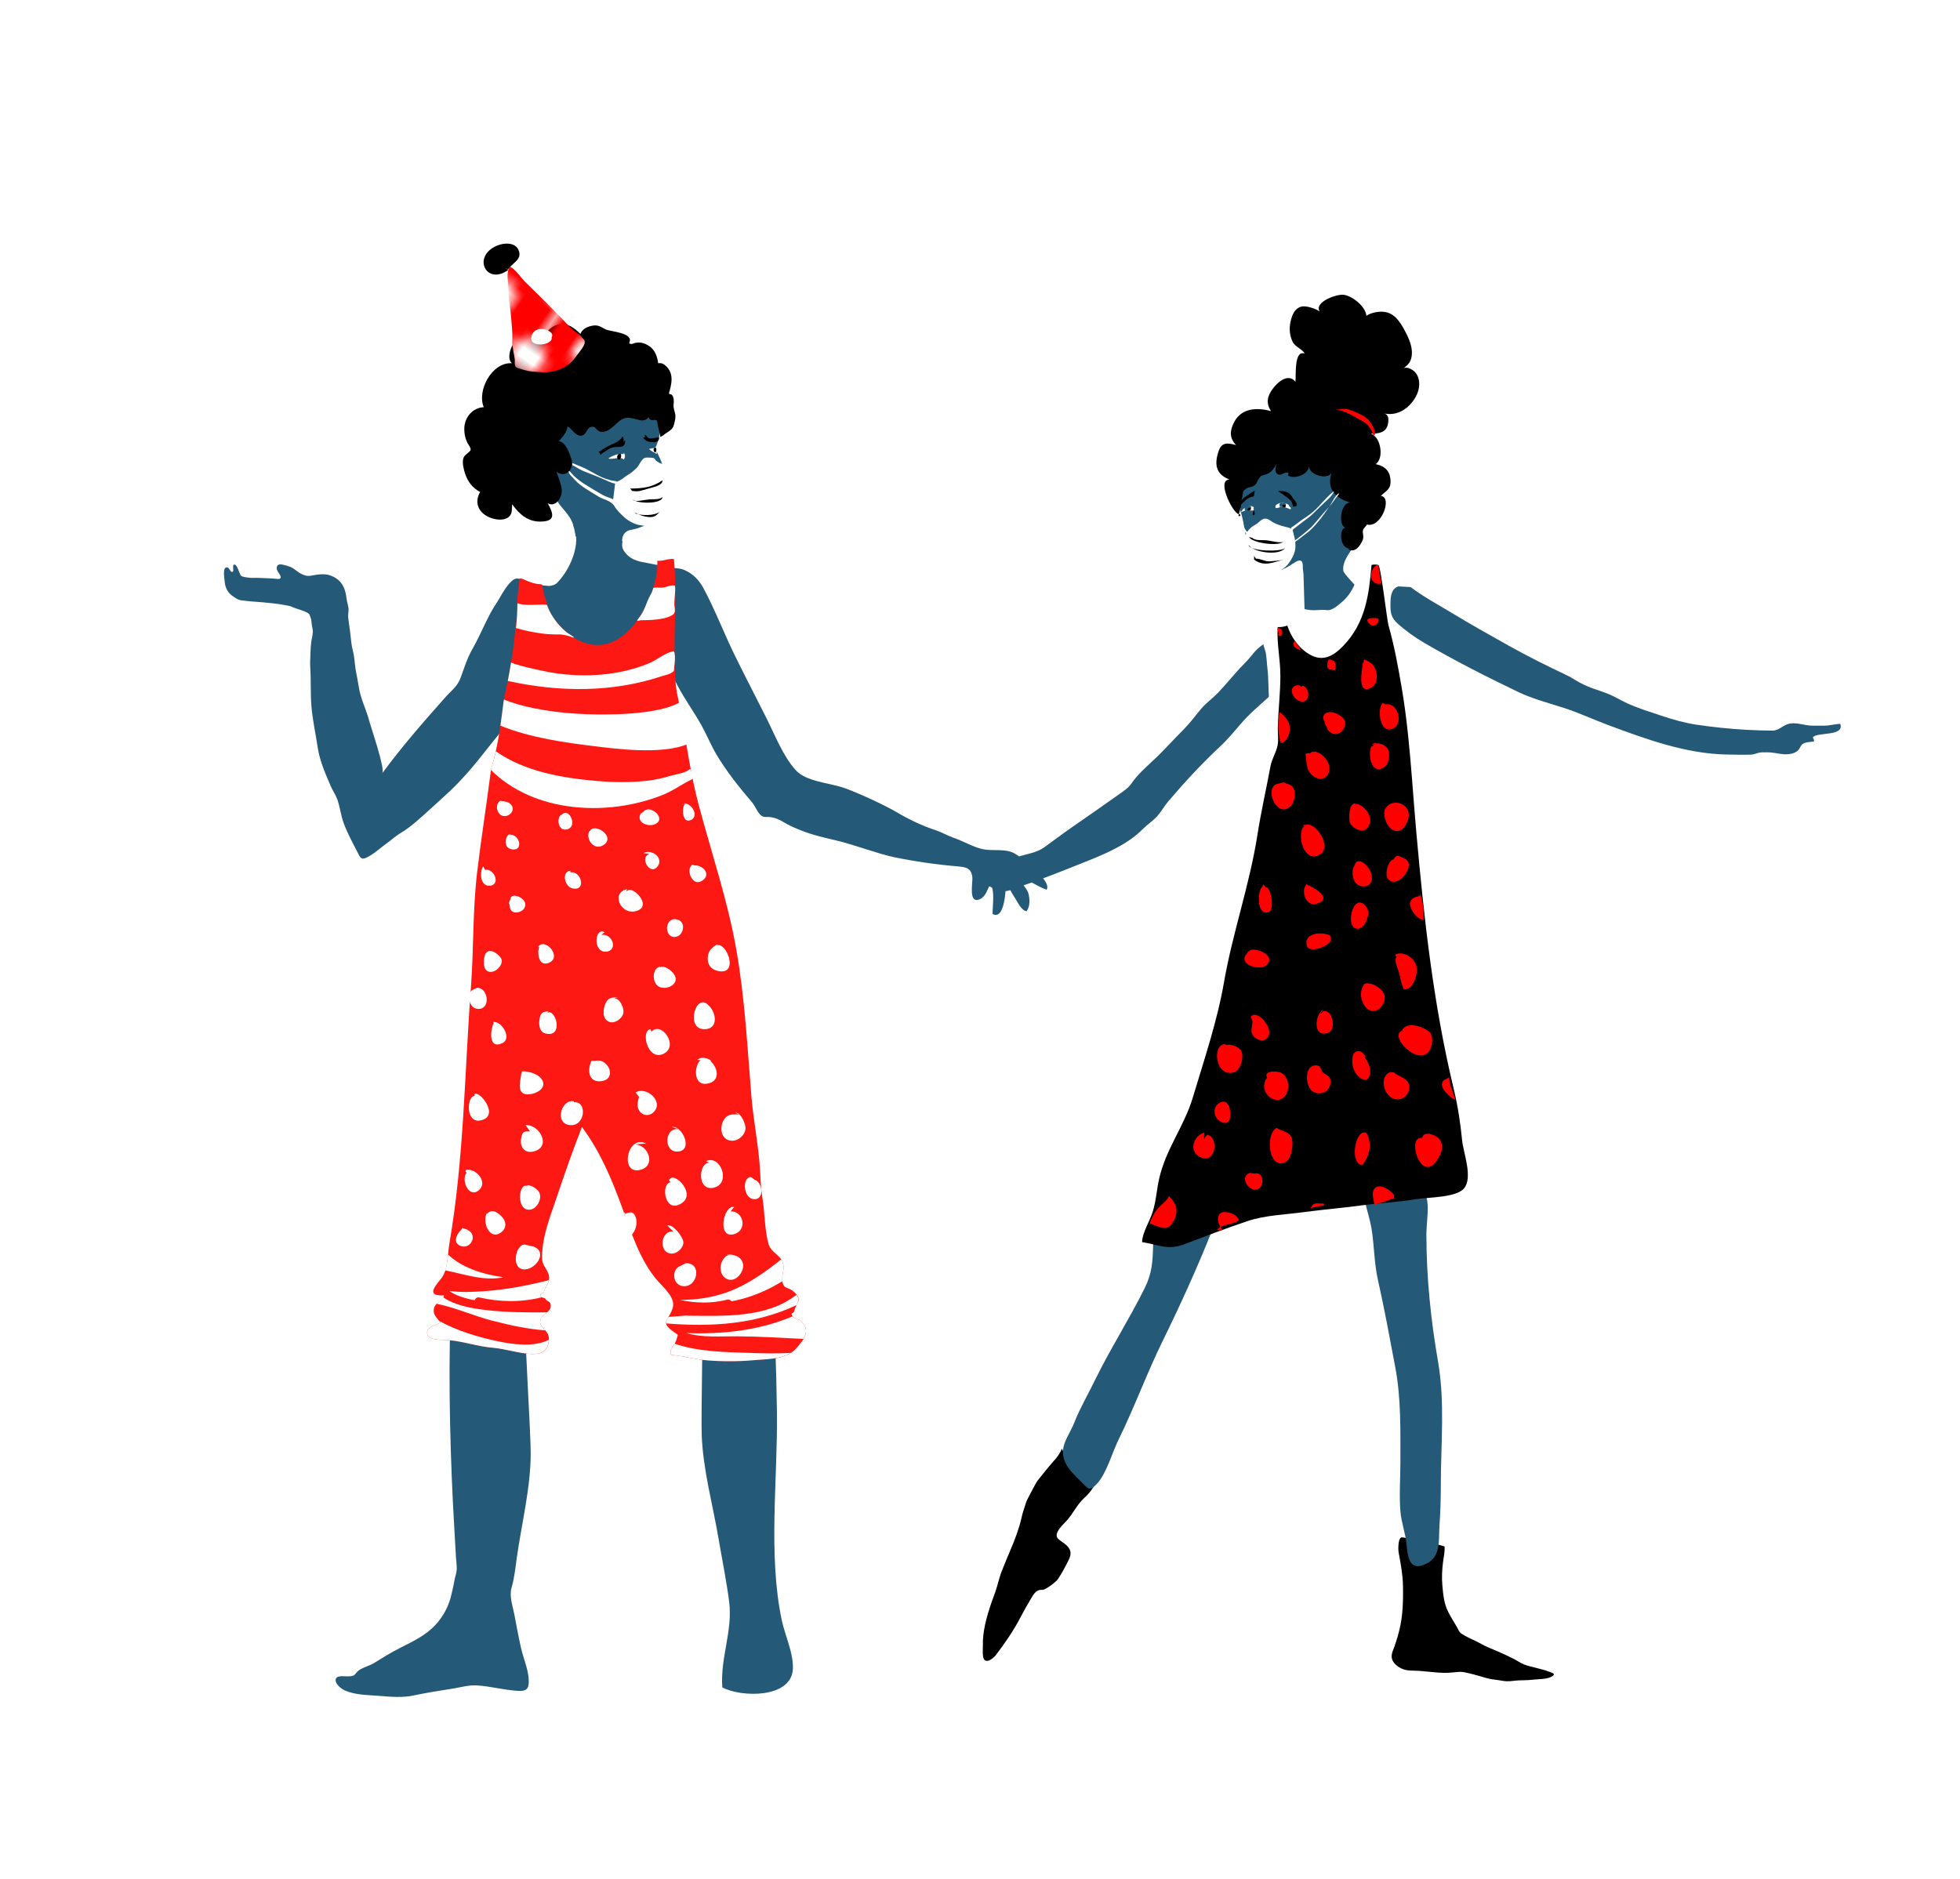 <?xml version="1.0" encoding="utf-8"?>
<!-- Generator: Adobe Illustrator 16.0.4, SVG Export Plug-In . SVG Version: 6.00 Build 0)  -->
<!DOCTYPE svg PUBLIC "-//W3C//DTD SVG 1.1//EN" "http://www.w3.org/Graphics/SVG/1.1/DTD/svg11.dtd">
<svg version="1.1" id="Ebene_1" xmlns="http://www.w3.org/2000/svg" xmlns:xlink="http://www.w3.org/1999/xlink" x="0px" y="0px"
	 width="443.501px" height="425.2px" viewBox="0 0 443.501 425.2" enable-background="new 0 0 443.501 425.2" xml:space="preserve">
<pattern  x="-940.38" y="-1820.801" width="30.313" height="30.314" patternUnits="userSpaceOnUse" id="Neues_Musterfeld_4" viewBox="1.699 -31.985 30.313 30.314" overflow="visible">
	<g>
		<polygon fill="none" points="32.013,-1.672 1.699,-1.672 1.699,-31.985 32.013,-31.985 		"/>
		<polygon fill="#FF0000" points="32.041,-1.644 1.699,-1.644 1.699,-31.985 32.041,-31.985 		"/>
		<g>
			<path fill="#FFFFFF" d="M3.397-21.221c0,0.938-0.761,1.699-1.699,1.699C0.761-19.521,0-20.282,0-21.221
				c0-0.938,0.761-1.698,1.698-1.698C2.637-22.919,3.397-22.158,3.397-21.221z"/>
			<path fill="#FFFFFF" d="M10.721-21.221c0,0.938-0.761,1.699-1.699,1.699c-0.938,0-1.698-0.761-1.698-1.699
				c0-0.938,0.761-1.698,1.698-1.698C9.96-22.919,10.721-22.158,10.721-21.221z"/>
			<path fill="#FFFFFF" d="M18.376-21.221c0,0.938-0.761,1.699-1.699,1.699c-0.938,0-1.698-0.761-1.698-1.699
				c0-0.938,0.761-1.698,1.698-1.698C17.615-22.919,18.376-22.158,18.376-21.221z"/>
			<path fill="#FFFFFF" d="M26.031-21.221c0,0.938-0.761,1.699-1.699,1.699c-0.938,0-1.698-0.761-1.698-1.699
				c0-0.938,0.761-1.698,1.698-1.698C25.271-22.919,26.031-22.158,26.031-21.221z"/>
			<path fill="#FFFFFF" d="M33.687-21.221c0,0.938-0.761,1.699-1.699,1.699c-0.938,0-1.698-0.761-1.698-1.699
				c0-0.938,0.761-1.698,1.698-1.698C32.926-22.919,33.687-22.158,33.687-21.221z"/>
		</g>
		<g>
			<path fill="#FFFFFF" d="M7.192-16.234c0,0.938-0.761,1.699-1.699,1.699c-0.938,0-1.698-0.761-1.698-1.699
				c0-0.938,0.761-1.698,1.698-1.698C6.432-17.933,7.192-17.172,7.192-16.234z"/>
			<path fill="#FFFFFF" d="M14.516-16.234c0,0.938-0.761,1.699-1.699,1.699c-0.938,0-1.698-0.761-1.698-1.699
				c0-0.938,0.761-1.698,1.698-1.698C13.755-17.933,14.516-17.172,14.516-16.234z"/>
			<path fill="#FFFFFF" d="M22.171-16.234c0,0.938-0.761,1.699-1.699,1.699c-0.938,0-1.698-0.761-1.698-1.699
				c0-0.938,0.761-1.698,1.698-1.698C21.41-17.933,22.171-17.172,22.171-16.234z"/>
			<path fill="#FFFFFF" d="M29.826-16.234c0,0.938-0.761,1.699-1.699,1.699c-0.938,0-1.698-0.761-1.698-1.699
				c0-0.938,0.761-1.698,1.698-1.698C29.065-17.933,29.826-17.172,29.826-16.234z"/>
			<path fill="#FFFFFF" d="M37.481-16.234c0,0.938-0.761,1.699-1.699,1.699c-0.938,0-1.698-0.761-1.698-1.699
				c0-0.938,0.761-1.698,1.698-1.698C36.721-17.933,37.481-17.172,37.481-16.234z"/>
		</g>
		<g>
			<path fill="#FFFFFF" d="M3.43-11.707c0,0.938-0.761,1.699-1.699,1.699c-0.938,0-1.698-0.761-1.698-1.699
				c0-0.938,0.761-1.698,1.698-1.698C2.669-13.405,3.43-12.645,3.43-11.707z"/>
			<path fill="#FFFFFF" d="M10.753-11.707c0,0.938-0.761,1.699-1.699,1.699c-0.938,0-1.698-0.761-1.698-1.699
				c0-0.938,0.761-1.698,1.698-1.698C9.992-13.405,10.753-12.645,10.753-11.707z"/>
			<path fill="#FFFFFF" d="M18.408-11.707c0,0.938-0.761,1.699-1.699,1.699c-0.938,0-1.698-0.761-1.698-1.699
				c0-0.938,0.761-1.698,1.698-1.698C17.647-13.405,18.408-12.645,18.408-11.707z"/>
			<path fill="#FFFFFF" d="M26.063-11.707c0,0.938-0.761,1.699-1.699,1.699c-0.938,0-1.698-0.761-1.698-1.699
				c0-0.938,0.761-1.698,1.698-1.698C25.303-13.405,26.063-12.645,26.063-11.707z"/>
			<path fill="#FFFFFF" d="M33.719-11.707c0,0.938-0.761,1.699-1.699,1.699c-0.938,0-1.698-0.761-1.698-1.699
				c0-0.938,0.761-1.698,1.698-1.698C32.958-13.405,33.719-12.645,33.719-11.707z"/>
		</g>
		<g>
			<path fill="#FFFFFF" d="M7.225-6.721c0,0.938-0.761,1.699-1.699,1.699c-0.938,0-1.698-0.761-1.698-1.699
				c0-0.938,0.761-1.698,1.698-1.698C6.464-8.419,7.225-7.658,7.225-6.721z"/>
			<path fill="#FFFFFF" d="M14.548-6.721c0,0.938-0.761,1.699-1.699,1.699c-0.938,0-1.698-0.761-1.698-1.699
				c0-0.938,0.761-1.698,1.698-1.698C13.787-8.419,14.548-7.658,14.548-6.721z"/>
			<path fill="#FFFFFF" d="M22.203-6.721c0,0.938-0.761,1.699-1.699,1.699c-0.938,0-1.698-0.761-1.698-1.699
				c0-0.938,0.761-1.698,1.698-1.698C21.442-8.419,22.203-7.658,22.203-6.721z"/>
			<path fill="#FFFFFF" d="M29.858-6.721c0,0.938-0.761,1.699-1.699,1.699c-0.938,0-1.698-0.761-1.698-1.699
				c0-0.938,0.761-1.698,1.698-1.698C29.098-8.419,29.858-7.658,29.858-6.721z"/>
			<path fill="#FFFFFF" d="M37.514-6.721c0,0.938-0.761,1.699-1.699,1.699c-0.938,0-1.698-0.761-1.698-1.699
				c0-0.938,0.761-1.698,1.698-1.698C36.753-8.419,37.514-7.658,37.514-6.721z"/>
		</g>
		<g>
			<path fill="#FFFFFF" d="M3.43-1.699C3.43-0.761,2.669,0,1.73,0C0.793,0,0.032-0.761,0.032-1.699c0-0.938,0.761-1.698,1.698-1.698
				C2.669-3.397,3.43-2.637,3.43-1.699z"/>
			<path fill="#FFFFFF" d="M10.753-1.699C10.753-0.761,9.992,0,9.054,0C8.116,0,7.355-0.761,7.355-1.699
				c0-0.938,0.761-1.698,1.698-1.698C9.992-3.397,10.753-2.637,10.753-1.699z"/>
			<path fill="#FFFFFF" d="M18.408-1.699C18.408-0.761,17.647,0,16.709,0c-0.938,0-1.698-0.761-1.698-1.699
				c0-0.938,0.761-1.698,1.698-1.698C17.647-3.397,18.408-2.637,18.408-1.699z"/>
			<path fill="#FFFFFF" d="M26.063-1.699C26.063-0.761,25.303,0,24.364,0c-0.938,0-1.698-0.761-1.698-1.699
				c0-0.938,0.761-1.698,1.698-1.698C25.303-3.397,26.063-2.637,26.063-1.699z"/>
			<path fill="#FFFFFF" d="M33.719-1.699C33.719-0.761,32.958,0,32.02,0c-0.938,0-1.698-0.761-1.698-1.699
				c0-0.938,0.761-1.698,1.698-1.698C32.958-3.397,33.719-2.637,33.719-1.699z"/>
		</g>
		<g>
			<path fill="#FFFFFF" d="M3.43-32.028c0,0.938-0.761,1.699-1.699,1.699c-0.938,0-1.698-0.761-1.698-1.699
				c0-0.938,0.761-1.698,1.698-1.698C2.669-33.727,3.43-32.966,3.43-32.028z"/>
			<path fill="#FFFFFF" d="M10.753-32.028c0,0.938-0.761,1.699-1.699,1.699c-0.938,0-1.698-0.761-1.698-1.699
				c0-0.938,0.761-1.698,1.698-1.698C9.992-33.727,10.753-32.966,10.753-32.028z"/>
			<path fill="#FFFFFF" d="M18.408-32.028c0,0.938-0.761,1.699-1.699,1.699c-0.938,0-1.698-0.761-1.698-1.699
				c0-0.938,0.761-1.698,1.698-1.698C17.647-33.727,18.408-32.966,18.408-32.028z"/>
			<path fill="#FFFFFF" d="M26.063-32.028c0,0.938-0.761,1.699-1.699,1.699c-0.938,0-1.698-0.761-1.698-1.699
				c0-0.938,0.761-1.698,1.698-1.698C25.303-33.727,26.063-32.966,26.063-32.028z"/>
			<path fill="#FFFFFF" d="M33.719-32.028c0,0.938-0.761,1.699-1.699,1.699c-0.938,0-1.698-0.761-1.698-1.699
				c0-0.938,0.761-1.698,1.698-1.698C32.958-33.727,33.719-32.966,33.719-32.028z"/>
		</g>
		<g>
			<path fill="#FFFFFF" d="M7.225-26.042c0,0.938-0.761,1.699-1.699,1.699c-0.938,0-1.698-0.761-1.698-1.699
				c0-0.938,0.761-1.698,1.698-1.698C6.464-27.74,7.225-26.979,7.225-26.042z"/>
			<path fill="#FFFFFF" d="M14.548-26.042c0,0.938-0.761,1.699-1.699,1.699c-0.938,0-1.698-0.761-1.698-1.699
				c0-0.938,0.761-1.698,1.698-1.698C13.787-27.74,14.548-26.979,14.548-26.042z"/>
			<path fill="#FFFFFF" d="M22.203-26.042c0,0.938-0.761,1.699-1.699,1.699c-0.938,0-1.698-0.761-1.698-1.699
				c0-0.938,0.761-1.698,1.698-1.698C21.442-27.74,22.203-26.979,22.203-26.042z"/>
			<path fill="#FFFFFF" d="M29.858-26.042c0,0.938-0.761,1.699-1.699,1.699c-0.938,0-1.698-0.761-1.698-1.699
				c0-0.938,0.761-1.698,1.698-1.698C29.098-27.74,29.858-26.979,29.858-26.042z"/>
			<path fill="#FFFFFF" d="M37.514-26.042c0,0.938-0.761,1.699-1.699,1.699c-0.938,0-1.698-0.761-1.698-1.699
				c0-0.938,0.761-1.698,1.698-1.698C36.753-27.74,37.514-26.979,37.514-26.042z"/>
		</g>
	</g>
</pattern>
<g>
	<path fill="#245977" d="M70.466,145.047c-0.14,0.887-0.188,1.836-0.211,2.752c-0.03,1.039-0.118,2.08-0.055,3.136
		c0.198,2.964,0.023,5.878,0.267,8.861c0.26,3.124,0.952,6.23,1.416,9.331c0.466,3.106,1.759,5.988,2.995,8.867
		c0.414,0.961,1.041,1.824,1.412,2.824c0.639,1.732,0.813,3.602,1.436,5.349c0.812,2.274,2.053,4.511,3.146,6.653
		c0.583,1.143,0.81,1.873,2.061,1.262c1.729-0.837,3.129-2.209,4.685-3.318c1.046-0.744,1.91-1.592,3.017-2.233
		c1.312-0.762,2.591-1.79,3.747-2.78c2.179-1.867,4.236-3.842,6.382-5.766c3.368-3.018,6.437-6.623,9.207-10.189
		c1.452-1.87,2.983-3.68,4.466-5.527c1.889-2.338,3.58-4.859,5.184-7.378c2.232-3.5,4.744-6.93,6.564-10.633
		c0.549-1.112,1.083-2.272,1.8-3.286c0.547-0.771,0.852-1.205,0.796-2.193c-0.154-2.634-0.4-5.32-0.845-7.921
		c-0.092-0.54,0.045-1.116-0.503-1.216c-0.275-0.053-0.771,0.212-1.05,0.31c-0.736,0.265-1.504,0.7-2.292,0.646
		c-1.598-0.107-3.158-0.416-4.681-0.839c-0.653-0.183-1.271-0.684-1.912-0.785c-0.909-0.144-1.294,0.105-1.886,0.693
		c-1.042,1.037-1.78,2.314-2.51,3.577c-0.696,1.202-1.496,2.332-2.154,3.562c-1.425,2.668-2.57,5.48-4.074,8.105
		c-1.135,1.982-1.818,4.187-2.581,6.302c-0.799,2.231-2.03,2.897-3.609,4.68c-5.06,5.707-9.697,11.013-14.187,17.091
		c0.707-0.955-2.55-10.304-2.874-11.583c-0.696-2.755-2.062-5.261-2.467-8.101c-0.167-1.16-0.419-2.268-0.627-3.412
		c-0.197-1.085-0.257-2.218-0.416-3.303c-0.158-1.053-0.5-2.044-0.609-3.117c-0.184-1.802-0.426-3.598-0.677-5.393
		c-0.098-0.712-0.028-1.21,0.037-1.896c0.077-0.796-0.288-1.626-0.398-2.408c-0.197-1.426-0.372-2.58-1.235-3.793
		c-0.757-1.066-2.35-1.915-3.674-2c-0.797-0.052-1.561,0.025-2.332,0.154c-0.567,0.095-1.266,0.281-1.856,0.174
		c-0.584-0.105-1.229-0.422-1.724-0.742c-0.655-0.425-1.209-0.968-1.928-1.262c-0.533-0.219-1.292-0.439-1.851-0.537
		c-0.686-0.119-1.242,0.01-1.255,0.777c-0.01,0.575,0.463,1.091,0.735,1.573c0.364,0.643,0.134,1.005-0.659,0.895
		c-0.621-0.087-3.841-0.239-4.523-0.239c-0.662,0-1.388,0.049-2.006-0.062c-0.534-0.096-1.265-0.08-1.672-0.473
		c-0.283-0.272-0.928-2.987-1.636-2.393c-0.326,0.275,0.271,1.676-0.419,1.579c-0.402-0.057-0.504-0.946-1.026-1.021
		c-1.156-0.168-0.604,2.629-0.56,3.244c0.092,1.197,0.592,2.335,1.591,3.101c0.381,0.294,0.841,0.578,1.251,0.819
		c0.549,0.32,1.118,0.308,1.755,0.393c1.374,0.18,2.791,0.234,4.167,0.362c1.542,0.143,3.105,0.292,4.598,0.573
		c0.636,0.117,1.388,0.195,1.97,0.494c0.615,0.317,3.541,1.048,3.81,1.648c0.231,0.516,0.44,1.053,0.481,1.594
		c0.05,0.678,0.184,1.266,0.288,1.914C70.875,143.301,70.586,144.291,70.466,145.047z"/>
	<path fill="#245977" d="M130.23,121.381c0.036-0.14-0.124-0.756-0.169-1.035c-0.154-0.967-0.387-1.883-0.858-2.747
		c-0.659-1.214-1.562-2.153-2.415-3.208c-0.857-1.068-1.348-2.286-1.998-3.477c-0.48-0.884-1.009-1.736-1.375-2.682
		c-0.364-0.938-0.557-1.918-0.807-2.896c-0.236-0.923-0.625-1.87-0.692-2.815c-0.135-1.728,0.016-3.414,0.397-5.103
		c0.229-1.015,0.545-2.019,0.828-3.021c0.266-0.951,0.543-1.906,0.93-2.812c0.826-1.945,2.104-3.529,3.853-4.727
		c3.469-2.371,7.979-1.324,11.763-0.68c2.446,0.422,4.95,0.937,6.975,2.436c1.422,1.049,2.776,2.113,3.104,3.919
		c0.249,1.348-0.251,2.66-0.369,3.981c-0.108,1.194-0.101,2.354-0.564,3.476c-0.115,0.287-0.184,0.593-0.306,0.873
		c-0.157,0.374-0.228,0.411-0.106,0.795c0.317,1.004,0.944,1.987,1.285,3.005c0.287,0.863,0.789,1.854,0.858,2.752
		c0.022,0.283,0.141,0.941,0.041,1.195c-0.062,0.153-0.326,0.32-0.412,0.514c-0.228,0.486-0.296,1.049-0.38,1.573
		c-0.124,0.729-0.229,1.464-0.336,2.185c-0.184,1.26-0.346,2.486-0.706,3.72c-0.341,1.176-1.194,1.888-2.312,2.19
		c-1.094,0.299-2.212,0.856-3.321,1.037c-0.933,0.15-1.729,0.455-2.143,1.411c-0.234,0.547-0.23,1.054-0.23,1.665
		c0,0.372-0.026,0.743,0.062,1.103c0.187,0.773,0.736,1.429,1.164,2.088"/>
	<path fill="#245977" d="M249.946,193.205c-1.943,0.885-3.932,1.662-5.829,2.416c-4.307,1.715-8.597,3.438-12.983,4.904
		c-1.155,0.386-2.411,1.025-3.571,1.144c-1.513,0.153-2.487-0.548-3.808-1.144c-0.781-0.357-2.29-1.135-2.366-2.13
		c-0.052-0.688,1.142-2.01,1.715-2.36c1.236-0.755,2.825-0.712,4.2-1.043c1.043-0.248,1.993-0.748,3.003-1.082
		c2.029-0.674,4.3-0.915,6.032-2.198c2.479-1.828,4.916-3.612,7.442-5.353c3.206-2.209,6.396-4.468,9.575-6.707
		c1.004-0.713,1.985-1.348,2.657-2.339c1.278-1.88,3.105-3.537,4.78-5.087c2.454-2.26,4.703-4.831,7.086-7.202
		c1.424-1.426,2.6-3.067,3.896-4.599c1.222-1.439,2.69-2.431,3.969-3.793c1.643-1.75,3.168-3.609,4.783-5.377
		c0.771-0.836,1.609-1.621,2.328-2.492c0.552-0.659,1.092-1.379,1.739-1.956c0.684-0.612,1.374-1.106,2.134-1.608
		c0.819-0.543,1.628-1.105,2.486-1.588c0.862-0.49,1.917-1.16,2.913-1.199c0.897-0.029,1.412,0.377,1.943,1.093
		c0.494,0.656,0.442,1.335,0.321,2.12c-0.337,2.147-1.756,3.748-2.426,5.738c-0.613,1.834-2.106,3.642-3.464,5.004
		c-2.428,2.436-5.143,4.473-7.396,7.049c-1.679,1.926-3.188,3.812-5.082,5.579c-4.146,3.862-7.999,8.046-11.668,12.36
		c-0.901,1.061-1.553,2.273-2.449,3.291c-0.968,1.1-2.25,1.907-3.288,2.952C256.229,190.014,253.144,191.754,249.946,193.205z"/>
	<path fill="#245977" d="M129.642,118.793c2.216,4.099-0.891,10.797-4.06,13.546c-1.511,1.31-3.154,2.185-4.58,3.482
		c0.906,1.503,2.736,3.096,3.953,4.421c1.48,1.611,2.992,3.423,4.593,4.885c2.334,2.139,5.584,5.178,9.061,4.682
		c4.527-0.647,7.125-4.146,9.021-7.916c0.822-1.642,1.217-3.561,1.76-5.324c0.666-2.152-0.359-4.188,1.21-5.918
		c0.566-0.619,1.984-2.044,0.688-2.488c-0.41-0.142-1.041-0.049-1.469-0.119c-0.663-0.102-1.312-0.206-1.975-0.359
		c-1.628-0.378-3.521-0.486-5.004-1.381c-1.083-0.652-2.722-2.477-1.944-3.797"/>
	<path fill="#245977" d="M170.163,181.562c-2.806-3.254-5.83-7.074-8.026-10.771c-1.248-2.104-2.175-4.402-3.346-6.526
		c-1.967-3.559-4.454-6.825-6.193-10.519c-1.428-3.043-1.959-6.361-3.583-9.373c-0.717-1.328-1.661-1.677-2.771-2.625
		c-0.31-0.261-0.202-0.27-0.161-0.729c0.061-0.777,0.009-1.529,0.181-2.281c0.287-1.271,0.539-2.576,0.818-3.862
		c0.27-1.259,0.413-6.438,1.4-6.978c0.556-0.303,1.804,0.382,2.357,0.486c1.329,0.237,2.685,0.053,3.959,0.59
		c1.963,0.822,3.363,2.247,4.397,4.172c2.646,4.918,4.678,10.319,7.167,15.371c2.333,4.742,4.749,9.374,7.103,14.072
		c1.918,3.831,3.706,8.508,6.604,11.721c2.299,2.555,7.566,2.865,10.751,3.943c3.178,1.08,9.301,3.922,12.061,5.544
		c2.761,1.645,5.876,3.126,8.991,4.145c1.337,0.444,2.534,1.194,3.859,1.64c2.188,0.723,4.456,2.136,6.671,2.595
		c2.408,0.505,5.188-0.275,7.391,1.093c1.42,0.879,8.348,6.125,7.023,8.078c-2.208-0.794-4.124-2.266-6.27-3.047
		c-0.098,0.944,1.777,2.629,2.118,3.759c0.37,1.213,0.474,3.096-0.393,4.169c-1.173-0.192-1.94-1.991-2.521-2.859
		c-0.773-1.16-1.423-2.5-2.125-3.591c-0.02,1.245-0.236,8.604-3.028,7.054c-0.019-1.932,0.571-5.105-0.468-6.84
		c-0.683,1.16-1.004,2.849-2.356,3.479c-2.764,1.287-1.61-3.77-1.753-4.979c-0.242-1.964-1.385-2.267-3.161-2.411
		c-4.864-0.402-9.821-1.114-14.606-2.102c-3.319-0.689-9.321-2.897-12.623-3.675c-2.845-0.688-5.67-1.279-8.41-2.389
		c-1.062-0.434-2.109-0.846-3.063-1.381c-1.703-0.975-2.898-1.758-4.948-1.646C171.698,184.964,171.147,182.702,170.163,181.562z"/>
	<path d="M135.361,102.332c0.409-0.145,0.843-0.588,1.276-0.813c0.603-0.308,1.135-0.667,1.749-0.927
		c1.035-0.426,1.882-0.832,2.454-1.792c0.323,0.223,0.357,0.886,0.136,1.214c0.169-0.094,0.314-0.214,0.432-0.374
		c0.178,0.521-0.131,1.273-0.604,1.408c-0.562,0.145-1.327,0.064-1.905,0.157c-0.667,0.103-1.077,0.328-1.578,0.707
		c-0.466,0.334-1.036,0.547-1.419,1.029c-0.114-0.148-0.219-0.371-0.229-0.553"/>
	<path fill="#FFFFFF" d="M141.168,102.429c0.365,0.674,0.299,1.062-0.019,1.593c-0.716-0.861-2.531,0.075-3.49-0.257
		c0.83-0.638,2.307-1.205,3.441-0.999c0.045,0.047,0.049,0.092-0.022,0.134"/>
	<path d="M140.479,102.696c0.065,0.337,0.143,0.639-0.038,0.97c-0.157,0.298-0.401,0.493-0.67,0.172
		c-0.173-0.218-0.161-0.503-0.042-0.766c0.177-0.418,0.543-0.438,0.953-0.25"/>
	<path fill="#245977" d="M175.802,319.577c-0.135-10.19-0.511-20.436-1.302-30.634c-2.548,0.382-5.105,0.755-7.65,1.163
		c-3.066,0.495-6.256,1.233-9.451,1.814c0.022,0.104,0.052,0.203,0.074,0.306c0.315,1.43,1.211,2.66,1.396,4.097
		c0.273,2.133-0.265,23.805-0.084,28.517c0.283,7.7,2.518,15.796,3.803,23.348c0.804,4.747,1.785,9.51,2.401,14.289
		c0.847,6.616-2.06,12.78-1.543,19.387c4.18,2.283,15.678,2.551,15.966-4.205c0.148-3.557-1.807-7.648-2.503-10.926
		C173.751,351.89,175.996,334.758,175.802,319.577z"/>
	<path fill="#245977" d="M120.224,296.277c0.528-2.771,1.114-5.525,1.733-8.272c-2.948-0.454-5.896-0.856-8.854-1.128
		c-3.237-0.299-7.115-0.199-10.576-0.954c-1.099,16.076-0.939,32.264-0.306,48.366c0.161,4.062,0.379,8.12,0.613,12.178
		c0.115,2.027,0.233,4.056,0.348,6.082c0.055,0.857,0.199,1.748,0.165,2.598c-0.039,0.89-0.397,1.746-0.54,2.617
		c-0.177,1.104-0.461,2.194-0.704,3.262c-0.57,2.466-1.813,4.793-3.529,6.653c-2.183,2.378-5.075,3.758-7.962,5.21
		c-2.085,1.049-4.072,2.281-6.025,3.494c-1.105,0.688-2.835,1.021-3.749,1.932c-0.338,0.33-0.371,0.578-0.791,0.825
		c-0.428,0.248-1.105,0.229-1.598,0.226c-0.736-0.004-2.454-0.27-2.505,0.804c-0.049,1.015,1.332,2.059,2.141,2.411
		c2.305,1.012,5.086,0.998,7.544,1.193c2.664,0.206,5.375,0.483,8.022-0.088c2.975-0.643,5.915-1.078,8.906-1.564
		c1.708-0.28,3.514-0.797,5.257-0.709c1.691,0.088,3.429,0.41,5.086,0.688c1.325,0.222,2.677,0.437,4.036,0.532
		c1.351,0.101,2.533,0.081,2.678-1.512c0.241-2.712-1.121-5.531-1.71-8.129c-0.566-2.517-1.025-5.02-1.501-7.522
		c-0.359-1.883-1.213-4.256-0.657-6.127c0.649-2.195,0.881-4.593,1.202-6.863c1.066-7.591,3.141-15.848,3.139-23.568
		c0.007-4.712-1.387-26.345-1.18-28.492C119.053,298.983,119.948,297.717,120.224,296.277z"/>
	<path fill="#245977" d="M304.105,138.685c-1.219,0.505-8.801,1.937-8.873,0.683c-0.034-0.621-0.253-8.762-0.279-9.377
		c-0.031-0.568-0.177-1.074-0.158-1.73c0.047-1.35-0.458-1.809-1.694-1.058c-1.012,0.62-1.784,1.224-2.921,1.661
		c-1.095,0.408-2.483,0.543-3.43-0.149c-0.78-0.567-1.547-1.408-2.024-2.22c-0.509-0.881-0.893-1.834-1.505-2.637
		c-0.444-0.598-0.812-1.068-1.075-1.804c-0.511-1.521-0.641-3.199-1.006-4.796c-0.376-1.681-1.134-2.994-1.11-4.734
		c0.054-1.705,0.403-3.626,0.956-5.156c0.504-1.355,1.393-2.485,2.357-3.578c1.188-1.344,2.264-2.779,3.601-3.971
		c1.2-1.079,2.808-1.99,4.159-2.839c1.666-1.075,4.168-2.29,6.162-2.274c2.369,0.029,4.038,0.502,6.049,1.813
		c2.023,1.333,3.538,2.964,5.248,4.61c3.113,2.953,3.832,6.82,3.183,10.899c-0.321,2.003-1.251,3.665-2.211,5.436
		c-0.954,1.772-1.504,3.751-2.646,5.403c-0.892,1.283-1.852,2.516-2.483,3.891c-0.339,0.715-0.57,1.585-0.428,2.465
		c0.105,0.678,3.354,3.841,3.664,4.485c0.188-0.13-1.161,1.663-1.161,1.663l0,0l0,0
		C306.479,135.371,304.714,138.424,304.105,138.685z"/>
	<path fill="#FFFFFF" d="M291.813,140.824c-0.229,0.288-0.489,0.563-0.804,0.82c-0.754,0.614-1.753,0.967-2.526,1.534
		c-0.749,0.555-1.438,1.187-2.158,1.753c-0.689,0.545-0.559,0.329-0.425,1.021c0.091,0.482,0.294,0.92,0.42,1.4
		c0.311,1.207,0.296,2.555,0.453,3.787c0.324,2.552,0.161,5.12,0.448,7.666c0.773-1.096,1.848-1.305,3.026-1.744
		c0.531-0.196,1.915-1.398,2.45-1.084c0.616,0.363,0.244,2.742,0.156,3.322c-0.321,2.112-1.431,3.782-1.752,5.971
		c-0.323,2.186-0.044,4.437-0.417,6.618c-0.667,3.879-0.969,7.731-0.969,11.771c0,4.964-0.413,9.879-0.873,14.697
		c-0.446,4.76-1.872,9.326-1.5,14.133c3.517,0.505,8.37-1.952,11.682-3.216c4.94-1.891,9.778-3.368,14.697-5.417
		c2.521-1.051,2.271-0.424,2.451-3.54c0.099-1.74,0.137-3.651,0.011-5.391c-0.332-4.671-1.439-9.542-1.864-14.181
		c-0.804-8.811-1.61-18.027-1.577-27.007c-0.021-2.27-0.592-4.528-0.708-6.802c-0.048-1.057-0.107-2.255,0.266-3.269
		c0.499-1.368,1.351-1.544,2.714-1.65c0.399-0.03,0.863-0.067,1.266,0c0.286,0.045,0.541,0.218,0.834,0.138
		c0.021-1.52,0.319-3.093,0.54-4.604c0.111-0.744,0.274-1.485,0.467-2.208c0.165-0.597,0.376-1.132,0.62-1.696
		c0.107-0.257,0.334-0.57,0.191-0.832c-0.157-0.283-1.221-0.551-1.548-0.721c-0.508-0.251-0.994-0.534-1.46-0.841
		c-0.834-0.544-1.653-1.067-2.461-1.614c-0.491-0.333-0.969-0.736-1.594-0.785c-0.635-0.053-1.289,0.111-1.871,0.254
		c-0.628,0.152-1.195,0.559-1.86,0.661c-0.493,0.076-0.543-0.013-0.779,0.439c-0.203,0.383-0.338,0.766-0.486,1.164
		c-0.716,1.925-1.721,3.621-3.296,4.927c-0.816,0.678-1.689,1.507-2.756,1.745c-0.514,0.114-0.974-0.046-1.483-0.038
		c-0.681,0.011-1.366,0.09-2.051,0.09c-0.922,0-1.675-0.176-2.525-0.309C292.92,137.494,292.79,139.603,291.813,140.824z"/>
	<path fill="#FF0000" d="M286.58,122.345c0.829-0.712,2.207-0.104,2.731-0.167c-0.127,1.234-1.947,1.434-2.868,1.41
		c-1.302-0.033-2.001-0.62-2.629-1.761c0.513,0.069,1.002-0.141,1.513-0.168C285.963,121.613,285.957,122.318,286.58,122.345"/>
	<path d="M222.448,374.883c-0.129-0.809-0.04-1.723-0.045-2.481c-0.026-0.728,0.013-1.527,0.095-2.269
		c0.346-3.293,1.586-6.822,2.707-9.839c0.565-1.593,0.868-3.245,1.497-4.796c0.627-1.55,1.235-3.129,1.917-4.673
		c0.977-2.276,1.968-4.853,2.515-7.28c0.232-1.091,0.581-2.148,0.941-3.211c0.118-0.376,0.246-0.793,0.453-1.134
		c0.126-0.199,1.787-3.532,2.277-4.151c1.139-1.459,2.321-2.929,3.551-4.329c0.646-0.671,1.187-1.43,1.634-2.237
		c0.117-0.205,0.191-0.424,0.27-0.664c0.386,0.89,0.911,1.729,1.435,2.548c0.801,1.214,1.674,2.39,2.659,3.456
		c0.775,0.83,1.939,1.975,3.193,2.492c-0.244,0.34-0.455,0.709-0.7,1.041c-0.516,0.723-1.074,1.23-1.718,1.841
		c-1.501,1.472-2.313,3.294-3.703,4.869c-0.725,0.812-1.622,1.559-2.104,2.565c-0.741,1.502,0.512,1.883,1.599,2.732
		c1.493,1.159,1.65,2.262,0.812,3.836c-0.716,1.415-1.424,2.793-2.347,4.164c-0.408,0.619-2.878,2.498-3.513,2.43
		c-1.616-0.13-2.14,1.312-2.837,2.409c-0.791,1.308-1.4,2.456-2.116,3.796c-1.565,3.009-3.511,5.836-5.535,8.492
		C224.667,375.449,222.774,376.838,222.448,374.883z"/>
	<path d="M346.354,377.137c-0.513-0.129-1.031-0.265-1.496-0.46c-0.885-0.37-1.688-0.938-2.539-1.365
		c-1.825-0.923-3.736-1.739-5.656-2.542c-1.006-0.421-1.846-0.973-2.826-1.432c-1.052-0.486-2.081-0.953-3.031-1.558
		c-0.7-0.448-0.807-1.001-1.163-1.612c-0.65-1.113-1.354-2.227-1.933-3.357c-1.014-1.985-1.156-4.036-1.344-6.068
		c-0.16-1.77-0.057-3.576,0.165-5.312c0.144-1.123,0.442-2.302,0.325-3.466c-1.538-0.47-3.292-0.872-4.935-1.179
		c-1.021-0.188-2.063-0.34-3.057-0.548c-0.469-0.099-1.602-0.458-1.889-0.255c-0.366,0.255-0.488,1.113-0.524,1.488
		c-0.069,0.707-0.064,1.463,0.078,2.17c0.462,2.436,0.897,4.88,0.932,7.33c0.035,2.082,0.016,4.164-0.189,6.212
		c-0.185,1.826-0.537,3.526-1.045,5.282c-0.212,0.705-0.445,1.397-0.674,2.094c-0.212,0.624-0.549,1.264-0.632,1.914
		c-0.161,1.141,0.474,2.072,1.649,2.824c1.148,0.732,2.213,0.77,3.608,0.789c1.005,0.008,2.04,0.157,3.056,0.232
		c1.428,0.115,3.005,0.334,4.425,0.246c2.353-0.146,2.72-0.371,4.084-0.041c1.627,0.355,2.978,0.754,4.532,1.213
		c0.927,0.282,1.895,0.354,2.854,0.5c0.617,0.094,1.23,0.227,1.848,0.238c0.914,0.026,1.786-0.156,2.687-0.195
		c0.991-0.046,1.997-0.016,2.97-0.134c1.351-0.176,3.089-0.072,4.275-0.62c0.582-0.274,1.08-0.682,0.236-0.972
		c-0.611-0.22-1.25-0.501-1.852-0.655c-0.761-0.207-1.515-0.384-2.296-0.598C346.786,377.244,346.574,377.193,346.354,377.137z"/>
	<path d="M291.327,111.466c0.693,0.143,1.014,1.081,1.523,1.628c0.621,0.664,1.046,1.667-0.274,1.539
		c-0.135-0.897-0.409-1.359-0.999-1.799c-1.068-0.813-1.578-1.173-2.386-1.662C289.697,111.03,290.877,111.138,291.327,111.466"/>
	<path d="M280.52,113.858c0.496-0.996,1.166-1.405,3.336-2.821c0.123,0.174-0.138,1.106-0.168,1.311
		c-0.797,0.078-1.377,0.412-1.916,0.928c-0.308,0.307-0.519,0.482-0.831,0.836c-0.288,0.328,0.003,0.611-0.316,0.881
		C280.369,114.342,280.473,114.566,280.52,113.858"/>
	<path fill="#FFFFFF" d="M292.192,115.01c-0.126-0.09-0.237-0.241-0.371-0.325c-0.165-0.118-0.141-0.386-0.325-0.497
		c-0.336-0.206-0.795-0.336-1.202-0.4c-0.443-0.066-1.837,0.255-1.698,0.981c0.045,0.346,0.479,0.17,0.712,0.12
		c0.329-0.085,0.631-0.265,0.963-0.226c0.354,0.054,0.781,0.257,1.126,0.354c0.334,0.097,0.222,0.135,0.547,0.242
		c0.224-0.139,0.158-0.206,0.149-0.34"/>
	<path fill="#FFFFFF" d="M283.726,114.969c-0.014-0.291-0.42-0.438-0.647-0.444c-0.417-0.023-0.783,0.077-1.128,0.279
		c-0.258,0.142-0.586,0.288-0.779,0.548c-0.094,0.094-0.116,0.195-0.189,0.306c-0.066,0.11-0.233,0.222-0.233,0.337
		c0.222-0.184,0.646-0.34,0.927-0.413c0.291-0.084,0.615-0.123,0.92-0.097c0.296,0.02,0.623,0.059,0.921,0.062
		c0.38,0.008,0.134-0.391,0.089-0.625"/>
	<path fill="#245977" d="M290.704,114.767c0.033-0.048,0.045-0.124,0.085-0.181c0.033-0.062,0.088-0.1,0.132-0.152
		c0.062-0.106,0.089-0.251,0.041-0.365c-0.132-0.256-0.423-0.246-0.668-0.281c-0.11-0.013-0.225-0.006-0.359-0.021
		c-0.092-0.011-0.21,0.062-0.289,0.138c-0.209,0.185-0.105,0.594-0.024,0.822c0.046-0.014,0.012,0.034,0.012,0.034
		c0.084,0.008,0.172-0.058,0.253-0.067c0.103-0.025,0.203,0.004,0.286,0c0.076,0,0.153,0.02,0.256,0.039
		c0.06,0.019,0.17,0.051,0.214,0.051"/>
	<path d="M290.207,114.363c0.069-0.053,0.509-0.076,0.576-0.036c0.146,0.075,0.179,0.201,0.149,0.281
		c-0.028,0.184-0.285,0.253-0.538,0.165C290.172,114.685,290.104,114.501,290.207,114.363c0.069-0.088,0.612-0.248,0.64-0.084"/>
	<path fill="#245977" d="M282.915,115.344c0.016-0.066,0.026-0.135,0.053-0.207c0.016-0.064,0.066-0.123,0.101-0.191
		c0.054-0.114,0.03-0.265-0.046-0.352c-0.173-0.199-0.457-0.077-0.699-0.012c-0.126,0.026-0.232,0.07-0.373,0.092
		c-0.096,0.039-0.195,0.148-0.249,0.242c-0.182,0.236-0.012,0.597,0.125,0.779c0.05-0.006,0.021,0.047,0.021,0.047
		c0.089-0.039,0.16-0.139,0.24-0.165c0.077-0.057,0.199-0.077,0.285-0.097c0.075-0.042,0.169-0.049,0.266-0.061
		c0.062-0.02,0.166-0.027,0.227-0.045"/>
	<path d="M282.541,115.072c0.045-0.08,0.228-0.121,0.327-0.113c0.154,0.033,0.2,0.117,0.208,0.217
		c0.01,0.176-0.242,0.328-0.525,0.354c-0.244,0.014-0.348-0.154-0.276-0.314c0.06-0.109,0.579-0.464,0.633-0.308"/>
	<path fill="#245977" d="M274.654,277.403c-0.11,0.287-2.536,0.011-2.84-0.024c-0.779-0.083-1.54-0.193-2.236-0.568
		c-1.489-0.816-2.962-0.586-4.554-0.157c-0.912,0.245-1.975,0.636-2.794,1.079c-0.548,0.299-1.139,0.693-1.117,1.328
		c0.021,0.903-0.153,1.84-0.184,2.756c-0.109,3.586-0.22,6.27-1.884,9.643c-3.533,7.127-7.817,13.787-11.259,20.836
		c-1.61,3.332-3.367,6.273-4.685,9.607c-1.332,3.374-3.647,5.536-2.034,9.104c0.69,1.545,2.26,3.016,3.424,4.174
		c1.688,1.683,1.972,2.455,3.659,0.685c2.202-2.316,3.519-7.147,4.935-10.025c3.66-7.448,6.347-14.925,10.024-22.424
		c3.954-8.049,7.815-16.546,11.135-24.884C274.394,278.16,274.514,277.775,274.654,277.403z"/>
	<path d="M280.534,116.326c-1.075,0.795-5.581-7.795-2.32-7.795c-2.599-1.026-3.405-2.754-2.764-5.422
		c0.651-2.782,1.6-3.122,4.241-2.387c-1.552-1.613-1.437-3.333-0.38-5.295c1.701-3.152,5.267-3.238,8.288-2.377
		c-1.159-1.818-0.893-3.332,0.397-5.071c1.041-1.437,3.49-3.662,5.13-1.577c0.18-1.128-0.397-7.275,2.074-6.384
		c-0.39-0.954-2.108-1.452-2.71-2.677c-0.574-1.182-0.769-2.557-0.598-3.827c0.277-1.753,0.896-3.966,2.926-4.179
		c1.137-0.12,3.961,0.822,4.39,1.779c-2.938-2.336,2.97-4.602,4.81-4.405c2.141,0.225,6.133,3.461,4.97,5.901
		c-0.141,0.051-0.283,0.018-0.38-0.1c0.041-1.431,2.584-1.925,3.692-1.964c2.591-0.103,3.951,1.452,5.161,3.549
		c1.177,2.066,2.57,4.783,1.8,7.218c-0.402,1.271-1.325,1.667-2.163,2.482c0.785-1.244,2.656-0.224,3.322,0.695
		c1.038,1.459,0.878,3.553-0.003,5.176c-1.573,2.895-4.334,4.612-7.439,3.857c1.212,0.164,1.263,1.172,1.128,2.171
		c-0.266,1.906-1.526,2.347-3.321,2.442c-2.47,0.133-4.124-0.854-5.578-2.769c1.209,1.899,4.271,1.877,5.909,3.394
		c1.375,1.283,1.922,4.955,0.196,6.279c2.086,0.455,3.345,1.562,3.333,4.037c-0.006,1.773-1.194,2.099-2.185,3.152
		c2.657,0.229,0.141,7.359-3.188,6.469c-0.164,0.48-0.751,0.822-0.862,1.235c-0.172,0.605,0.259,1.408-0.052,2.231
		c-0.318,0.842-1.238,2.37-2.357,2.393c-0.69,0.016-1.25-0.271-0.63-1.152c0.108,0.272,0.065,0.303-0.019,0.685
		c-2.389,0.115-2.427-5.234-0.612-4.593c-2.327-0.195-1.29-6.628,1.195-5.658c-3.518-0.902-5.88-3.007-4.648-6.816
		c-0.899,1.678-5.189,0.425-5.083-1.534c-0.142,1.905-3.139,3.001-4.738,2.154c0.054-0.19,0.025-0.458,0.097-0.647
		c-0.773-0.299-1.64,0.646-2.302,0.393c-0.994-0.406-0.67-1.682-0.346-2.52c-0.719,1.172-1.079,2.002-2.428,2.477
		c-1.262,0.448-1.008,0.08-1.723,1.113c-0.53,0.773-0.275,0.961-1.122,1.516c-0.536,0.344-1.206,0.246-1.746,0.674
		c-0.834,0.682-0.482,0.429-0.709,1.356c-0.379,1.515-0.463,3.253-0.961,4.708c0.323,0.283,0.277,0.003,0.479-0.093"/>
	<path fill="#FFFFFF" d="M292.189,119.365c0.354-0.129,1.549-1.12,2.182-1.562c0.907-0.626,1.764-1.15,2.721-1.95
		c1.362-1.131,3.698-4.127,4.818-4.689c-0.664,1.285-1.657,2.044-2.402,2.748c-0.913,0.849-1.827,1.803-2.745,2.661
		c-0.741,0.707-4.458,3.241-4.73,3.849"/>
	<path fill="#FFFFFF" d="M292.614,122.811c0.582-0.095,2.074-1.462,2.82-1.979c1.222-0.852,2.01-1.791,2.981-2.955
		c0.934-1.114,1.767-2.341,2.583-3.55c0.473-0.69,1.237-2.46,1.995-2.677c-0.049,0.325-0.519,0.784-0.735,1.061
		c-0.248,0.328-0.442,0.627-0.684,0.961c-0.494,0.691-1.114,1.346-1.685,1.969c-0.616,0.667-1.179,1.399-1.776,2.08
		c-0.589,0.665-1.113,1.347-1.793,1.938c-1.035,0.914-2.119,1.78-3.232,2.604"/>
	<line fill="#FFFFFF" x1="290.095" y1="124.338" x2="290.157" y2="124.354"/>
	<path fill="#FFFFFF" d="M285.57,117.578c0.896-0.531,1.612,0.057,2.315,0.519c0.773,0.501,1.831,0.837,2.779,1.079
		c0.491,0.127,1.008,0.225,1.455,0.433c0.464,0.217,0.468,0.83,0.612,1.31c0.321,1.056,0.51,2.333,0.333,3.416
		c-0.18,1.113-0.758,2.17-1.393,3.059c-0.645,0.904-1.822,1.784-2.878,2.13c-1.03,0.328-2.332,0.109-3.327-0.342
		c-0.858-0.392-1.482-1.315-1.964-2.093c-0.552-0.901-1.052-1.769-1.484-2.733c-0.188-0.41-0.388-0.808-0.535-1.24
		c-0.154-0.437,0.005-1.118,0.16-1.569c0.159-0.494,0.446-1.012,0.758-1.437c0.429-0.585,1.025-1.037,1.659-1.362
		C284.653,118.443,285.012,117.916,285.57,117.578z"/>
	<path d="M283.673,115.253c0.064,0.198-0.562,1.63,0.103,1.276c0.444-0.232-0.236-1.059-0.058-1.453"/>
	<path fill="#FFFFFF" d="M282.268,120.327c-0.248,0.057-0.707-0.881-0.8-1.138c-0.143-0.409-0.122-0.918-0.274-1.281
		c-0.327,0.801,0.293,2.293,0.88,2.939"/>
	<path fill="#FD1813" d="M181.007,298.801c-0.311-0.25-1.39-0.49-1.565-0.771c-0.79-1.26,0.025-0.405,0.313-1.455
		c0.57-2.108,1.956-2.428-0.219-4.312c-1.33-1.153-2.412-0.438-2.524-2.669c-0.085-1.617,0.659-2.472,0.05-4.022
		c-0.617-1.584-2.569-2.196-3.116-3.912c-0.884-2.774-0.916-7.44-1.419-10.506c-0.446-2.681-0.438-5.143-0.658-7.854
		c-0.397-4.95-1.419-10.057-1.828-14.989c-0.93-11.212-1.48-22.212-3.394-33.21c-1.96-11.238-5.627-21.967-8.544-32.924
		c-1.688-6.348-2.779-13.544-3.851-20.166c-0.36-2.23-1.138-4.719-1.341-7.149c-0.788-9.397,0.387-18.92-0.413-28.353
		c-1.324-0.148-2.372,0.518-3.767,0.389c0.409,6.363-4.859,17.454-11.732,18.89c-1.387,0.287-2.824,0.237-4.186-0.144
		c-0.581-0.163-1.114-0.402-1.667-0.628c-0.141-0.058-0.274-0.106-0.41-0.171c-0.311-0.142-0.571-0.376-0.841-0.576
		c-0.245-0.185-0.508-0.362-0.768-0.527c-0.2-0.129-0.403-0.263-0.593-0.404c-0.223-0.164-0.421-0.366-0.646-0.536
		c-0.618-0.473-1.178-1.073-1.638-1.701c-0.432-0.593-0.95-1.132-1.325-1.762c-0.608-1.028-1.125-2.081-1.351-3.254
		c-0.119-0.61-0.39-1.19-0.521-1.804c-0.065-0.302-0.139-0.604-0.184-0.91c-0.029-0.203-0.074-0.4-0.106-0.601
		c-0.019-0.114,0.002-0.304-0.06-0.405c-0.059-0.095-0.191-0.111-0.298-0.134c-0.283-0.058-0.575-0.043-0.861-0.088
		c-0.452-0.068-0.923-0.183-1.358-0.337c-0.468-0.162-0.905-0.363-1.364-0.549c-0.213-0.085-0.431-0.189-0.645-0.266
		c-0.161-0.057-0.507-0.18-0.592,0.019c-0.045,0.108-0.037,0.269-0.051,0.385c-0.035,0.327-0.075,0.653-0.114,0.979
		c-0.127,1.083-0.297,2.172-0.36,3.26c0.05,2.209-0.13,4.464-0.452,6.723c-0.148,1.678-0.338,3.346-0.566,5.006
		c-0.073,0.553-0.153,1.103-0.257,1.646c-0.479,3.102-1.087,6.183-1.769,9.252c-0.662,5.293-1.282,10.588-2.852,15.648
		c-0.03,0.195-0.077,0.39-0.1,0.584c-0.972,7.595-2.207,15.456-3.088,22.828c-1.041,8.709-0.755,17.292-1.416,26.132
		c-1.45,19.384-1.562,38.717-4.865,57.935c-0.506,2.926-0.207,5.931-1.968,8.08c-1.5,1.835-3.216,3.92,0.729,3.672
		c-0.117,1.32-1.802,1.478-2.192,2.736c-0.496,1.609,0.628,2.361,1.429,3.422c-0.995,0.596-3.426,0.961-3.002,2.617
		c0.391,1.524,3.458,1.256,4.595,1.341c3.451,0.257,6.839,1.501,10.398,1.769c2.857,0.219,7.529,1.832,10.186,1.279
		c1.676-0.349,2.438-1.822,2.331-3.523c-0.107-1.672-1.81-2.199-1.959-3.474c-0.23-1.91,2.529-2.105,2.379-3.936
		c-0.082-1.042-0.882-0.73-1.186-1.427c-0.129-0.287-1.036-0.229-1.125-0.571c-0.255-0.938,0.627-0.437,0.745-0.972
		c0.261-1.19,1.437-2.095,1.175-3.603c-0.304-1.745-1.606-2.246-1.582-4.271c0.053-4.936,1.913-9.358,3.468-13.995
		c1.748-5.197,3.556-10.379,5.562-15.486c4.008,5.371,6.564,11.354,8.934,17.79c2.089,5.67,4.182,12.499,8.232,17.053
		c1.672,1.885,4.053,3.882,3.36,6.156c-0.852,2.809-2.878,2.992-0.03,5.171c1.508,1.156,1.301,0.414,0.862,2.029
		c-0.358,1.316-1.647,1.764-1.203,3.363c3.227,0.287,4.988,0.981,8.099,1.241c3.3,0.28,7.194,0.282,10.489-0.019
		c3.402-0.312,7.421-0.119,9.688-2.631C181.915,303.198,183.694,300.958,181.007,298.801z"/>
	<path fill="#FFFFFF" d="M113.964,289.055c-4.879-0.674-9.525-2.219-12.576-5.152c-0.121,1.26-0.275,2.474-0.64,3.586
		C105.196,288.381,109.391,289.966,113.964,289.055z"/>
	<path fill="#FFFFFF" d="M108.503,293.63c4.437,1.04,9.486,1.132,14.069-0.044c-0.129-0.053-0.232-0.114-0.259-0.214
		c-0.255-0.938,0.627-0.437,0.745-0.972c0.203-0.931,0.942-1.691,1.146-2.699c-4.823,1.237-9.753,2.156-14.663,2.507
		c-2.335,0.165-5.206,0.306-7.92-0.054c1.608,1.068,3.647,1.701,5.771,2.099C107.562,293.834,107.943,293.498,108.503,293.63z"/>
	<path fill="#FFFFFF" d="M112.568,303.52c-4.44-0.943-9.103-2.331-13.163-4.572c0.094,0.117,0.199,0.229,0.291,0.35
		c-0.995,0.596-3.426,0.961-3.002,2.617c0.391,1.524,3.458,1.256,4.595,1.341c3.451,0.257,6.839,1.501,10.398,1.769
		c2.857,0.219,7.529,1.832,10.186,1.279c1.528-0.318,2.255-1.582,2.301-3.082C120.729,304.908,116.112,304.27,112.568,303.52z"/>
	<path fill="#FFFFFF" d="M111.445,298.893c3.932,0.994,7.874,1.89,11.907,2.174c-0.494-0.568-1.024-1.063-1.107-1.761
		c-0.138-1.149,0.799-1.677,1.536-2.313c-4.53,0.039-9.051,0.016-13.579-0.496c-3.276-0.371-7.093-0.988-9.929-2.91
		c-0.296,0.613-0.956,0.965-1.461,1.463C103.079,295.914,107.212,297.816,111.445,298.893z"/>
	<path fill="#FFFFFF" d="M177.062,285.571c-0.082-0.202-0.227-0.356-0.341-0.528c-3.655,2.913-7.51,5.643-11.845,7.269
		c-3.65,1.368-7.322,1.856-11.038,1.864c3.549,0.734,7.013,0.873,10.731-0.057c0.438-0.112,0.736,0.1,0.946,0.379
		c0.804-0.174,1.613-0.322,2.404-0.544c3.349-0.925,6.358-2.288,9.133-4.028c-0.016-0.109-0.034-0.201-0.041-0.332
		C176.927,287.977,177.671,287.122,177.062,285.571z"/>
	<path fill="#FFFFFF" d="M155.522,297.759c-0.051,0-0.065-0.042-0.111-0.05c-1.383,0.111-2.763,0.214-4.146,0.317
		c-0.348,0.567-0.608,0.992-0.528,1.47c10.228,0.847,20.287,0.211,29.493-4.137c0.439-0.896,0.746-1.439,0.013-2.355
		C173.437,298.359,163.798,297.785,155.522,297.759z"/>
	<path fill="#FFFFFF" d="M166.791,302.413c5.011,0.038,10.006,0.337,15.004,0.591c0.804-1.379,0.954-2.808-0.788-4.203
		c-0.311-0.25-1.39-0.49-1.565-0.771c-0.043-0.072-0.038-0.081-0.071-0.14c-7.612,3.21-15.763,4.09-24.094,3.792
		C158.93,302.759,163.014,302.384,166.791,302.413z"/>
	<path fill="#FFFFFF" d="M169.646,306.172c-5.084-0.172-11.683-0.223-16.998-2.089c-0.494,0.765-1.149,1.315-0.812,2.524
		c3.227,0.287,4.988,0.981,8.099,1.241c3.3,0.28,7.194,0.282,10.489-0.019c2.874-0.261,6.173-0.184,8.497-1.658
		C175.648,306.363,172.395,306.264,169.646,306.172z"/>
	<path fill="#FFFFFF" d="M154.052,159.45c-0.031-0.185-0.083-0.387-0.117-0.575c-3.951,2.373-12.153,2.691-14.421,2.761
		c-6.192,0.19-12.509-0.112-18.597-1.34c-2.232-0.447-4.64-1.061-6.871-1.983c-0.022,0.104-0.049,0.206-0.077,0.312
		c-0.228,1.871-0.471,3.739-0.734,5.599c6.736,2.761,14.9,3.879,21.449,4.666c3.844,0.46,14.929,2.033,20.924-0.509
		C155.051,165.375,154.523,162.373,154.052,159.45z"/>
	<path fill="#FFFFFF" d="M151.569,147.606c-1.566,0.53-3.07,1.808-4.636,2.466c-3.399,1.428-7.04,2.244-10.703,2.58
		c-3.674,0.333-7.396,0.19-11.036-0.379c-0.811-0.128-7.321-1.367-9.55-2.339c-0.226,1.394-0.47,2.783-0.741,4.164
		c11.658,2.572,23.699,2.669,35.03-1.133c0.513-0.172,1.323-0.322,1.801-0.594c0.892-0.505,0.764-0.513,0.841-1.55
		c0.058-0.773,0.214-1.615,0.129-2.389C152.579,147.262,152.638,147.248,151.569,147.606z"/>
	<path fill="#FFFFFF" d="M123.763,136.871c-2.011-0.199-4.785,0.352-6.687-0.359c0.003,1.875-0.111,3.742-0.318,5.609
		c1.884,0.584,3.875,0.974,5.804,1.233c0.442,0.059,0.887,0.111,1.332,0.157c0.332,0.033,0.65-0.002,0.985,0.033
		c0.845,0.091,1.698-0.053,2.537,0.101c0.531,0.097,1.08,0.204,1.587,0.384c0.31,0.111,0.574,0.265,0.91,0.236
		c-0.107-0.135-0.334-0.252-0.472-0.359c-0.149-0.115-0.31-0.221-0.458-0.322c-0.277-0.189-0.559-0.313-0.819-0.54
		c-0.299-0.263-0.606-0.498-0.886-0.782c-0.343-0.35-0.689-0.693-1.003-1.07C125.215,139.92,124.295,138.444,123.763,136.871z"/>
	<path fill="#FFFFFF" d="M144.181,140.354c-0.018,0.023-0.034,0.048-0.054,0.073c0.177,0.019,0.369,0.081,0.541,0.019
		c0.166-0.058,0.273-0.086,0.459-0.086c0.396-0.003,0.794-0.008,1.191-0.02c0.841-0.021,1.683-0.068,2.518-0.176
		c1.064-0.135,2.158-0.356,3.111-0.867c1.231-0.662,0.597-1.5,0.639-2.852c0.04-1.309,0.276-2.603,0.158-3.919
		c-0.924-0.134-1.513,0.161-2.362,0.382c-0.561,0.146-1.162,0.052-1.734,0.06c-0.201,0.001-0.646-0.028-0.813,0.11
		c-0.069,0.056-0.069,0.201-0.097,0.291c-0.034,0.105-0.085,0.205-0.112,0.31c-0.058,0.199-0.124,0.394-0.228,0.573
		c-0.233,0.405-0.454,0.82-0.653,1.244c-0.429,0.911-0.71,1.896-1.19,2.783c-0.22,0.405-0.399,0.79-0.688,1.16
		C144.634,139.74,144.407,140.053,144.181,140.354z"/>
	<path fill="#FFFFFF" d="M156.157,174.01c-1.249,1.033-2.855,1.094-4.327,1.534c-1.796,0.532-3.554,0.935-5.434,1.149
		c-3.719,0.424-7.487,0.363-11.214,0.055c-7.685-0.636-16.491-2.109-22.974-6.727c-0.315,1.416-0.704,2.816-1.149,4.202
		c9.833,9.788,26.335,10.596,38.694,5.754c2.507-0.979,4.597-2.562,6.966-3.689C156.923,175.518,156.451,174.649,156.157,174.01z"/>
	<path d="M142.826,77.855c0.286,0,0.563-0.174,0.829-0.236c0.407-0.098,0.901-0.127,1.314-0.082c0.852,0.1,1.943,0.675,2.534,1.276
		c0.728,0.745,1.129,1.757,1.333,2.763c0.032,0.188,0.078,0.428,0.078,0.617c0.211,0.014,0.451-0.031,0.658,0.002
		c0.648,0.113,1.271,0.721,1.646,1.227c0.77,1.035,0.847,2.258,0.644,3.502c-0.08,0.484-0.181,0.957-0.31,1.432
		c-0.031,0.118-0.25,0.607-0.123,0.752c0.149,0.171,0.41,0.051,0.601,0.254c0.505,0.536,0.467,1.489,0.384,2.159
		c-0.115,0.938,0.359,1.677,0.413,2.575c0.038,0.689-0.17,1.322-0.31,1.941c-0.304,1.328-1.287,1.543-2.214,2.312
		c-0.283,0.237-0.593,0.39-0.909,0.547c0.058-0.318-0.118-0.597-0.166-0.896c-0.114-0.711-0.328-1.37-0.46-2.082
		c-0.038-0.23-0.008-0.646-0.229-0.8c-0.261-0.183-0.784-0.012-1.09-0.058c-0.437-0.064-0.59-0.326-0.732-0.67
		c-0.41,0.72-1.266,0.873-2.035,0.67c-2.394-0.613-3.341-0.998-5.202,0.812c-0.83,0.804-2.248,2.114-3.529,1.845
		c-1.19-0.252-1.122-1.492-2.316-1.063c-0.797,0.284-1.017,1.67-1.913,1.905c-1.401,0.368-2.196-1.515-3.343-2.062
		c0.047,1.217-1.188,2.438-1.925,3.361c1.552,0.08,2.543,2.996,2.873,4.195c0.595,2.191-1.342,4.186-3.409,2.729
		c0.481,1.328,1.074,2.775,1.195,4.133c0.14,1.588-1.366,3.997-3.153,2.986c1.154,2.201,1.875,3.945-1.252,4.126
		c-3.204,0.185-5.1-1.569-6.817-3.9c-0.137,1.076,0.146,2.059-0.784,2.867c-1.031,0.896-2.832,0.636-3.97,0.237
		c-2.74-0.965-3.956-3.334-2.496-5.888c-1.702-0.917-2.794-2.312-3.399-4.146c-0.323-0.994-0.663-2.33-0.43-3.391
		c0.213-0.938,1.576-1.471,1.68-2.001c0.086-0.452-0.543-1.214-0.761-1.653c-0.485-1.003-0.672-1.961-0.672-3.069
		c0-2.669,1.905-4.812,4.409-4.935c-1.606-3.726,1.861-10.259,6.346-9.938c-1.572-1.512,0.451-5.393,1.975-6.321
		c2.148-1.314,3.752,0.071,5.166,1.632c-0.25-1.817,1.779-3.805,3.432-4.098c2.145-0.384,3.51,0.791,4.946,2.139
		c0.454-1.17,1.711-1.714,2.878-1.883c1.37-0.191,1.888,0.456,2.992,0.93c1.016,0.428,6.396,0.739,5.158,2.982
		C142.454,77.756,142.631,77.855,142.826,77.855z"/>
	<g>
		
			<pattern  id="SVGID_1_" xlink:href="#Neues_Musterfeld_4" patternTransform="matrix(-1.176 1.701 -1.701 -1.176 -23282.988 2282.044)">
		</pattern>
		<path fill="url(#SVGID_1_)" d="M124.97,69.852c-2.005-2.027-4.069-3.999-6.093-5.998c-0.95-0.952-2.229-2.916-3.43-3.482
			c-1.034,1.036-0.415,3.379-0.438,4.664c-0.062,1.72,0.329,3.347,0.476,5.079c0.169,2.126,0.474,4.198,0.45,6.33
			c-0.006,0.617-0.091,1.263,0.04,1.848c0.103,0.451,0.126,0.907,0.206,1.364c0.091,0.538,0.244,1.105,0.299,1.651
			c0.045,0.464-0.062,1.03,0.085,1.474c0.132,0.415,0.48,0.46,0.879,0.594c1.043,0.356,2.128,0.64,3.23,0.731
			c1.443,0.118,2.971,0.284,4.406-0.047c1.65-0.379,3.409-1.159,4.506-2.44c0.619-0.721,1.149-1.476,1.721-2.221
			c0.404-0.521,1.087-1.459,1.007-2.16c-0.038-0.344-0.348-0.559-0.585-0.817c-0.172-0.196-0.345-0.399-0.521-0.59
			c-0.384-0.414-0.916-0.633-1.335-0.988c-0.588-0.501-1.131-1.071-1.666-1.617C127.113,72.113,126.062,70.962,124.97,69.852z"/>
		<path d="M114.628,60.857c-0.502-0.429,0.173,0.06,0.32,0.143c0.939-1.486,3.139-2.188,2.482-4.17
			c-0.698-2.116-3.425-1.913-5.019-1.223c-5.654,2.456-2.391,9.065,2.572,5.498"/>
		<path fill="#FFFFFF" d="M124.802,76.306c1.06-1.316-3.242-3.017-4.355-0.696c-1.654,3.441,5.282,2.67,4.309,0.485"/>
	</g>
	<path fill="#FFFFFF" d="M139.192,109.392c0.296-0.401,0.773-0.543,1.204-0.762c0.465-0.241,0.849-0.624,1.284-0.907
		c0.582-0.384,1.138-0.68,1.643-1.152c0.439-0.406,0.88-0.711,1.176-1.236c0.287-0.513,0.578-1.032,0.995-1.455
		c0.371-0.373,0.88-0.359,1.33-0.32c0.411,0.033,0.881-0.053,1.234,0.215c0.157,0.121,0.195,0.287,0.326,0.42
		c0.193,0.202,0.478,0.325,0.707,0.482c0.31,0.206,0.667,0.23,0.964,0.43c0.444,0.289,0.614,1.323,0.766,1.822
		c0.224,0.707,0.353,1.38,0.353,2.143c0,0.462,0.034,0.938,0.004,1.396c-0.089,1.253-0.379,2.508-0.57,3.748
		c-0.092,0.616-0.256,1.24-0.479,1.828c-0.192,0.514-0.429,0.912-0.716,1.373c-0.275,0.439-0.445,1.079-0.873,1.391
		c-0.383,0.285-0.807,0.434-1.285,0.43c-0.598-0.004-1.022-0.152-1.596-0.26c-0.486-0.092-0.924-0.115-1.4-0.241
		c-0.944-0.25-2.172-0.927-2.885-1.581c-0.91-0.834-1.736-1.59-2.372-2.649c-0.31-0.516-0.862-0.872-1.397-1.155
		c-0.696-0.363-1.488-0.531-2.159-0.963c-1.226-0.783-2.507-1.469-3.688-2.322c-0.766-0.551-1.551-1.254-2.156-1.979
		c-0.264-0.316-1.178-1.043-0.827-1.519c0.407,0.306,0.714,0.765,1.087,1.125c0.736,0.7,1.543,1.302,2.396,1.853
		c1.314,0.842,2.715,1.637,4.06,2.447c0.723,0.434,1.853,0.699,2.426,0.998"/>
	<path fill="#FFFFFF" d="M148.356,101.108c-0.053,0.28-1.155,0.467-1.465,0.44c0.255,0.557,1.26,0.819,1.699,1.205
		c0.042-0.406,0.141-1.431-0.172-1.706"/>
	<path d="M148.957,99.004c0,0-1.434,0.172-1.7,0.214c-0.679,0.11-0.872-0.54-1.296-0.858c-0.092,0.219-0.042,0.468,0.037,0.659
		c-0.142-0.007-0.291-0.042-0.412-0.068c0.214,1.339,3.972,1.706,3.489-0.021"/>
	<path d="M147.929,101.477c-0.177,0.264,0.177,1.266,0.504,0.75c0.07-0.107,0.116-0.624,0.05-0.754
		c-0.164-0.326-0.494-0.197-0.554,0.125"/>
	<path fill="#FFFFFF" d="M139.599,109.01c-0.313-0.241-0.911-0.17-1.301-0.291c-0.597-0.195-1.225-0.338-1.808-0.584
		c-0.962-0.4-1.858-0.921-2.755-1.406c-0.742-0.406-1.471-0.813-2.266-1.135c-0.678-0.271-1.326-0.505-1.964-0.803
		c-0.012,0.152-0.016,0.314,0,0.471c0.548,0.236,1.048,0.593,1.577,0.885c0.831,0.45,1.684,0.766,2.561,1.103
		c0.955,0.362,1.895,0.761,2.843,1.164c0.862,0.358,1.804,0.911,2.745,1.025"/>
	<path fill="#FFFFFF" d="M115.323,188.873c-0.565-0.391-2.001,2.978,0.6,3.346c2.494,0.348,1.755-3.231-0.4-3.346"/>
	<path fill="#FFFFFF" d="M129.068,197.037c-2.056,0.199-1.327,3.571,0.392,3.989c3.344,0.813,2.066-4.08-0.392-3.591"/>
	<path fill="#FFFFFF" d="M146.993,193.252c-2.387,0.635-0.016,4.834,1.65,2.996c1.803-1.985-1.137-4.229-3.042-3.195"/>
	<path fill="#FFFFFF" d="M133.249,188.271c-0.654,1.83,1.237,4.295,3.312,2.959c2.866-1.842-2.007-5.171-3.109-3.157"/>
	<path fill="#FFFFFF" d="M115.125,204.41c0.448,0.564-0.026,1.478,0.994,1.971c0.684,0.33,1.896-0.051,2.352-0.625
		c1.757-2.211-2.816-4.142-2.948-2.343"/>
	<path fill="#FFFFFF" d="M122.492,213.972c-0.971-0.49-1.282,5.041,1.604,3.952c3.343-1.254-0.888-6.034-2.4-3.555"/>
	<path fill="#FFFFFF" d="M136.836,210.98c-2.239-1.291-2.783,4.464,0.207,4.393c2.824-0.07,1.729-4.212-1.005-3.795"/>
	<path fill="#FFFFFF" d="M152.973,207.996c-2.927-0.211-2.563,4.808,0.198,3.95c1.203-0.374,1.773-2.143,1.105-3.138
		c-0.601-0.894-1.551-0.805-2.503-0.812"/>
	<path fill="#FFFFFF" d="M156.756,195.645c-1.705,0.892-0.22,5.041,1.993,3.74c2.361-1.391,0.382-3.641-1.591-3.541"/>
	<path fill="#FFFFFF" d="M155.163,181.701c-1.026,0.646-0.903,4.934,1.236,3.845c2.098-1.06-0.511-4.695-2.232-3.447"/>
	<path fill="#FFFFFF" d="M145.004,184.088c-1.171,1.918,1.535,3.143,3.15,2.454c2.904-1.251-1.141-4.669-2.553-2.852"/>
	<path fill="#FFFFFF" d="M126.875,184.49c-0.914,0.597-0.657,3.707,1.438,3.201c2.395-0.584,0.642-4.583-0.839-3.604"/>
	<path fill="#FFFFFF" d="M113.727,181.102c-1.962,0.085-1.58,3.74,0.588,3.587c0.979-0.071,2.055-1.044,1.584-2.191
		c-0.456-1.095-1.826-1.177-2.767-1.196"/>
	<path fill="#FFFFFF" d="M109.344,196.043c-0.925,1.362-0.66,4.757,1.65,4.387c2.3-0.373,0.819-3.939-1.25-3.592"/>
	<path fill="#FFFFFF" d="M111.34,215.762c-1.229-0.781-1.635-0.118-1.803,1.256c-0.177,1.443,0.046,3.201,1.896,2.886
		c1.013-0.167,2.339-1.562,2.078-2.7c-0.225-0.97-2.531-2.762-3.365-1.641"/>
	<path fill="#FFFFFF" d="M124.09,228.91c-1.257-0.045-1.784,0.356-2.006,1.686c-0.206,1.243-0.082,2.962,1.397,3.302
		c4.271,0.985,2.142-6.161,0.206-4.59"/>
	<path fill="#FFFFFF" d="M139.826,225.723c-1.24,0.016-2.11-0.064-2.753,1.232c-0.631,1.285-0.888,3.612,0.704,4.271
		c1.237,0.513,2.775-0.551,3.208-1.707c0.436-1.179-0.739-3.797-2.156-3.599"/>
	<path fill="#FFFFFF" d="M141.816,201.221c-3.599,0.866-1.406,5.78,1.955,4.999c4.409-1.021-1.141-6.414-1.955-4.402"/>
	<path fill="#FFFFFF" d="M162.534,213.573c-1.402,0.788-2.342,1.539-2.393,3.233c-0.042,1.501,0.709,2.534,2.189,2.897
		c5.095,1.257,2.061-6.782-0.194-5.732"/>
	<path fill="#FFFFFF" d="M149.388,218.752c-1.839,0.375-1.839,3.342-0.563,4.349c1.174,0.927,3.57,0.352,4.02-1.106
		c0.589-1.895-3.552-4.566-3.854-2.446"/>
	<path fill="#FFFFFF" d="M160.342,227.518c-2.848-3.097-5.275,5.201-1.146,5.387c5.088,0.229,1.447-8.307-1.441-5.188"/>
	<path fill="#FFFFFF" d="M147.192,232.895c-2.318,0.35-0.653,7.303,2.929,5.596c3.64-1.737-0.509-7.531-2.729-4.998"/>
	<path fill="#FFFFFF" d="M160.939,240.064c-3.532-2.836-5.134,5.756-1.054,5.193c4.945-0.678,0.796-7.735-2.131-5.393"/>
	<path fill="#FFFFFF" d="M144.606,248.232c-0.303,1.007-0.575,2.08-0.016,3.031c0.758,1.291,2.318,1.451,3.367,0.359
		c2.274-2.361-1.698-5.883-4.148-4.385"/>
	<path fill="#FFFFFF" d="M133.85,240.064c-1.032,2.083-0.696,5.072,2.342,4.586c3.483-0.555,1.409-5.222-1.346-4.586"/>
	<path fill="#FFFFFF" d="M117.911,243.253c-0.171,1.584-1.202,4.692,1.938,4.39c1.277-0.123,3.498-1.063,3.023-2.789
		c-0.455-1.662-3.258-2.527-4.763-2.398"/>
	<path fill="#FFFFFF" d="M111.737,231.502c-0.814,1.489-1.281,6.115,1.947,4.553c2.267-1.092-0.248-5.182-2.145-4.752"/>
	<path fill="#FFFFFF" d="M106.758,224.129c-1.222,1.012-0.616,4.487,1.79,4.185c2.509-0.321,1.831-4.805-0.597-4.781"/>
	<path fill="#FFFFFF" d="M107.354,248.033c-1.713,0.005-2.05,6.145,1.285,5.539c4.726-0.854-0.234-7.006-1.285-5.937"/>
	<path fill="#FFFFFF" d="M119.907,256.003c-1.514,0.011-1.773,0.194-2.003,1.75c-0.278,1.831,0.796,3.311,2.798,2.839
		c4.149-0.972,1.52-6.131-1.795-5.982"/>
	<path fill="#FFFFFF" d="M105.563,265.365c-1.375,2.002,0.788,6.112,3,3.789c1.766-1.855-1.014-4.941-3.181-4.355
		c-0.049,0.119-0.053,0.241-0.018,0.367"/>
	<path fill="#FFFFFF" d="M119.106,268.354c-1.846-0.444-2.271,5.857,0.894,5.39c1.499-0.218,2.627-2.293,2.084-3.752
		c-0.364-0.977-2.663-2.525-3.375-1.24"/>
	<path fill="#FFFFFF" d="M110.146,274.529c-1.117,2.162,0.746,6.465,3.395,4.236c1.222-1.029,0.957-2.51-0.096-3.535
		c-1.15-1.127-2.178-1.647-3.299-0.503"/>
	<path fill="#FFFFFF" d="M118.907,281.699c-2.051-0.533-3.403,5.021-0.65,5.537c2.652,0.494,5.972-3.833,2.445-5.14"/>
	<path fill="#FFFFFF" d="M129.865,249.227c-2.771-0.562-4.413,4.731-1.18,5.352c3.683,0.705,4.384-5.365,1.18-5.152"/>
	<path fill="#FFFFFF" d="M146.197,258.789c-4.237-2.177-6.036,6.916-1.481,5.995c3.897-0.793,2.049-5.941-1.305-5.793"/>
	<path fill="#FFFFFF" d="M153.769,255.604c-3.429-0.822-3.78,5.219-0.397,5c3.556-0.229,1.087-5.906-1.397-5.596"/>
	<path fill="#FFFFFF" d="M167.315,252.219c-1.029,0-1.963-0.178-2.791,0.397c-1.522,1.047-1.837,4.087-0.211,5.147
		c1.759,1.144,4.199-0.367,4.383-2.365c0.083-0.881-1.051-3.824-2.377-3.578"/>
	<path fill="#FFFFFF" d="M160.54,263.172c-2.53-0.252-2.942,6.726,1.154,5.551c3.734-1.072,1.339-7.499-1.95-5.949"/>
	<path fill="#FFFFFF" d="M151.773,267.555c-2.183,0.192-1.53,6.323,1.644,5.147c5.054-1.871-1.156-8.206-2.039-5.546"/>
	<path fill="#FFFFFF" d="M152.376,278.713c-3.021-0.354-3.422,5.025-0.299,4.987c1.164-0.015,2.694-1.375,2.54-2.7
		c-0.12-1.047-2.214-4.006-3.638-3.684"/>
	<path fill="#FFFFFF" d="M166.116,273.135c-2.553-0.401-3.934,7.599,0.217,6.087c2.815-1.026,1.832-5.199-1.012-5.091"/>
	<path fill="#FFFFFF" d="M169.903,266.36c-2.033,0.122-1.689,4.62,0.451,4.988c2.732,0.474,2.282-3.859,0.345-4.392"/>
	<path fill="#FFFFFF" d="M166.116,284.09c-0.923-0.18-1.768-0.249-2.556,1.029c-0.911,1.479-0.656,3.809,1.167,4.419
		c1.846,0.61,3.693-1.736,3.396-3.473c-0.309-1.806-2.231-2.247-3.798-2.174"/>
	<path fill="#FFFFFF" d="M153.969,286.479c-2.139,0.757-1.8,4.383,0.597,4.587c3.362,0.296,4.299-5.373,0.598-5.186"/>
	<path fill="#FFFFFF" d="M140.622,274.927c1.292-0.257,2.564-1.366,3.232,0.555c0.469,1.358-0.018,3.3-1.193,4.198
		c-1.08-1.668-1.243-3.381-1.243-5.35"/>
	<path fill="#FFFFFF" d="M104.366,278.314c-1.097,0.945-2.13,3.227,0.212,3.746c1.269,0.283,2.459-0.838,2.39-2.124
		c-0.065-1.24-1.305-1.807-2.402-2.021"/>
	<path fill="#245977" d="M319.196,132.866c2.858,2.174,6.213,3.958,9.306,5.838c4.2,2.56,8.512,4.961,12.776,7.356
		c4.316,2.422,8.812,4.662,13.282,6.771c0.636,0.298,1.232,0.661,1.838,1.037c1.286,0.804,2.641,1.428,4.042,1.934
		c1.301,0.467,2.594,0.845,3.843,1.396c1.331,0.578,2.552,1.331,3.865,1.938c2.479,1.14,5.129,1.945,7.726,2.816
		c2.625,0.885,5.322,1.646,7.982,2.044c3.736,0.559,7.495,0.946,11.27,1.161c1.956,0.106,3.92,0.174,5.88,0.187
		c1.646,0.011,2.507-1.401,4.093-1.612c1.774-0.237,3.333,0.498,5.062,0.49c0.928-0.004,1.854-0.004,2.775,0
		c0.91,0.004,2.63-0.421,3.479-0.4c0.959,2.924-5.283,1.764-6.231,3.053c0.199,0.265,0.304,0.586,0.277,0.916
		c-0.755,0.137-1.908,0.125-2.559,0.569c-0.52,0.359-0.597,1.032-1.055,1.47c-0.966,0.914-2.665,0.965-3.901,0.785
		c-1.042-0.149-1.979-0.365-3.065-0.365c-0.808,0-1.477-0.062-2.25,0.197c-0.589,0.195-0.984,0.318-1.605,0.337
		c-1.718,0.058-3.447-0.009-5.171-0.03c-9.277-0.128-18.429-3.484-27.046-6.7c-3.372-1.258-6.714-2.827-10.151-3.919
		c-3.387-1.071-7.005-2.035-10.166-3.556c-7.172-3.44-14.388-7.108-21.228-11.097c-2.099-1.225-4.321-2.822-6.051-4.402
		c-1.375-1.263-1.598-2.346-1.59-4.175c0.004-1.524,0.047-3.652,1.795-4.202"/>
	<path fill="#245977" d="M326.021,336.215c0,3.025-0.091,6.049-0.304,9.068c-0.161,2.234,0.162,5.363-1.266,7.234
		c-0.692,0.906-1.569,1.366-2.621,1.734c-3.128,1.093-3.372-2.729-3.567-4.781c-0.233-2.504-1.179-4.908-1.383-7.414
		c-0.298-3.647-0.004-7.441-0.004-11.101c0-7.353,0.165-14.542-1.163-21.558c-1.269-6.698-2.469-13.324-3.921-19.742
		c-0.849-3.756-0.826-7.812-1.45-11.613c-0.523-3.181-1.936-6.373-1.859-9.699c2.056-0.566,3.725,0.543,5.78,0.547
		c1.992,0.008,3.7-1.187,5.879-0.644c4.239,1.058,2.614,7.023,2.614,11.101c0.003,9.596,0.991,19.321,2.631,28.758
		C326.994,317.356,326.026,326.692,326.021,336.215z"/>
	<path fill="#FF0000" d="M310.585,98.119c-0.004-0.449-0.654-1.4-1.011-1.811c-0.663-0.762-1.648-1.183-2.506-1.685
		c-1.499-0.863-3.278-1.875-5.045-1.892c1.041,0.008,2.043-0.401,3.104-0.071c1.068,0.329,2.003,0.746,3.02,1.267
		c0.986,0.497,1.676,1.115,2.22,2.082c0.254,0.443,1.286,2.304,0.472,2.564C310.715,98.448,310.627,98.287,310.585,98.119"/>
	<path d="M142.568,110.559c2.864,0,5.043-0.283,7.35-1.867c0.058,1.213-2.266,1.584-3.19,1.87c-0.651,0.208-1.41,0.415-2.077,0.568
		c-0.487,0.114-2.073,0.008-1.706-0.192"/>
	<path d="M143.136,113.02c0.873,0.964,6.641,1.161,6.782-0.543c-0.634,0.654-2.108,0.451-3,0.54
		c-1.097,0.107-2.106,0.382-3.347,0.382c0.109,0,0.216,0,0.323,0"/>
	<path d="M143.702,116.048c0.983,0.467,1.91,0.856,3.028,0.95c1.332,0.105,1.688-0.275,2.577-1.158
		c-1.322,0.9-4.062,0.885-5.547,0.358c0.159-0.184,0.293-0.131,0.513-0.15"/>
	<path d="M282.638,121.537c0.719,1.348,6.379,2.121,7.695,1.125c-0.995,0.205-2.514-0.211-3.533-0.367
		c-0.889-0.134-2.849,0.133-3.406-0.567"/>
	<path d="M282.447,123.242c1.092,1.781,6.879,2.617,8.311,0.832c-1.281,0.851-7.499,0.689-8.24-0.62
		c0.321,0.005,0.336,0.211,0.495,0.355"/>
	<path d="M283.771,126.65c2.344,1.715,4.357,0.54,6.761-0.004c-0.994,0.222-2.094,0.313-3.161,0.383
		c-1.187,0.076-2.043-0.605-3.185-0.605c-0.262-0.352-0.427-0.614-0.415-0.724"/>
	<g>
		<path d="M319.511,176.363c0.314,3.975,0.608,7.967,0.965,11.955c1.762,19.773,3.874,39.025,8.453,58.053
			c0.963,4.009,1.515,7.699,1.921,11.761c0.268,2.732,2.482,8.339,0.427,10.804c-1.76,2.111-8.071,1.998-10.693,2.424
			c-4.195,0.682-8.471,0.889-12.741,1.457c-4.265,0.573-8.492,0.9-12.712,1.481c-4.2,0.578-8.801,0.686-12.896,2.056
			c-4.797,1.604-9.557,3.445-14.254,5.225c-3.746,1.417-5.742,0.139-9.559-0.492c0.065-2.178,1.701-4.623,2.388-6.788
			c0.774-2.437,0.912-5.001,1.455-7.447c1.523-6.849,5.688-11.944,7.64-18.477c2.581-8.612,5.521-17.257,7.064-26.128
			c1.945-11.181,5.797-22.035,7.547-33.259c0.814-5.222,1.998-10.376,2.96-15.571c0.301-1.629,1.246-3.049,1.591-4.639
			c0.288-1.334,0.033-2.67,0.069-4.053c0.087-3.929,0.582-7.832,0.582-11.766c0-3.895-0.865-7.443-0.606-11.056
			c0.712,0.075,1.608-0.138,2.176-0.326c0.851,2.574,2.495,5.016,4.964,6.481c3.024,1.792,5.436,0.482,7.774-1.976
			c4.908-5.159,5.745-11.383,6.318-18.222c0.402-0.14,1.129-0.14,1.535,0c0.572,0.193,1.919,12.293,2.32,13.721
			c1.309,4.617,2.154,9.271,2.968,14.027C318.332,162.451,318.959,169.388,319.511,176.363z"/>
		<path fill="#FF0000" d="M260.208,277.078c1.061-0.346,0.3,0.062,0.246-0.068c2.189,0.611,3.629,1.959,5.057-0.63
			c1.27-2.313,0.738-3.895-0.988-5.709c-0.479,1.063-1.626,1.847-2.377,2.625c-0.987,1.063-1.53,2.366-2.135,3.709
			c0.082-0.185,0.175-0.388,0.26-0.577"/>
		<path fill="#FF0000" d="M317.233,233.27c0.815-2.296,5.118-0.972,6.342,0.443c1.022,1.211,0.417,4.228-1.063,4.923
			C319.592,240.045,314.497,234.234,317.233,233.27"/>
		<path fill="#FF0000" d="M308.999,238.988c-0.689-0.443-0.742-1.143-1.606-1.133c-1.136,0.039-1.315,0.988-1.386,1.867
			c-0.107,1.226,0.271,2.701,1.11,3.607c1.3,1.42,2.762,1.496,2.91-0.602c0.09-1.236-0.485-2.422-1.218-3.426"/>
		<path fill="#FF0000" d="M313.185,184.51c0.008-4.668,7.2-3.173,5.255,1.447c-2.028,4.837-6.324,0.379-4.915-3.393"/>
		<path fill="#FF0000" d="M313.501,159.416c2.673-0.629,4.204,4.232,1.753,5.434c-3.023,1.497-3.754-4.4-2.376-5.806"/>
		<path fill="#FF0000" d="M310.318,168.689c0.052,0.131,0.091,0.249,0.136,0.376c0.62-1.41,2.634-0.809,3.453,0.229
			c0.788,1.044,0.456,3.398-0.566,4.208c-3.718,2.893-4.395-5.979-1.807-5.345"/>
		<path fill="#FF0000" d="M308.502,149.432c0,0,0.191,0.238,0.184-0.205c1.39,0.57,2.206,1.129,2.627,2.516
			c0.421,1.346,0.329,3.058-0.865,3.777c-3.626,2.162-2.159-4.264-2.053-5.674c0.231,0.109,0.337,0.311,0.337,0.609"/>
		<path fill="#FF0000" d="M321.742,257.444c0.05,0.384,0.067,0.423,0.067,0.109c0.212-1.723,2.961-0.789,3.753,0.094
			c1.511,1.656,0.363,4.101-0.876,5.521c-3.285,3.764-6.042-5.083-3.46-5.604"/>
		<path fill="#FF0000" d="M300.675,164.242c0,0.129-0.964-1.061-0.948-0.923c-1.218-2.075,1.546-3.143,4.018-0.96
			c2.122,1.863-1.438,5.637-3.36,2.675c0.008-0.229-0.857-1.562-0.657-1.715"/>
		<path fill="#FF0000" d="M296.276,170.75c1.138-2.252,6.087,1.798,4.078,4.684c-1.061,1.49-3.067,0.739-4.033-0.654
			c-0.726-1.037-0.749-2.947-0.916-4.142c0.413-0.278,0.916-0.264,1.378-0.012"/>
		<path fill="#FF0000" d="M305.549,182.837c0.981-2.975,6.659,1.968,3.598,4.749c-1.035,0.969-3.108-0.225-3.629-1.277
			c-0.491-1.023-0.239-4.571,1.124-4.509"/>
		<path fill="#FF0000" d="M315.302,194.496c0.725-1.121,0.898-0.927,2.345-0.268c1.703,0.761,1.202,2.047,0.51,3.344
			c-0.702,1.318-2.94,3.012-4.192,1.178C313.331,197.785,314.065,194.732,315.302,194.496"/>
		<path fill="#FF0000" d="M309.088,256.172c1.462,2.473,0.95,5.277-0.901,7.552c-3.042-0.671-1.311-8.552,0.971-7.306"/>
		<path fill="#FF0000" d="M321.227,202.324c0.095,0.041,0.183,0.072,0.282,0.096c-0.401,0.577-1.137,0.436-1.684,0.811
			c-0.788,0.527-0.958,1.256-0.646,2.063c0.481,1.298,1.568,2.706,2.936,2.919c0.042-0.986,0-1.962-0.101-2.973
			c-0.099-1.003-0.271-1.301-0.513-2.561"/>
		<path fill="#FF0000" d="M306.656,195.457c-0.151,0.269-0.168,0.279-0.037,0.033c1.05-2.258,5.259,2.371,3.304,4.579
			c-0.711,0.822-2.275,0.644-3.043-0.118c-0.965-0.98-1.094-3.169-0.342-4.144"/>
		<path fill="#FF0000" d="M294.907,186.71c0.053,0.122,0.076,0.25,0.138,0.364c1.708-2.351,7.068,4.594,3.346,6.465
			c-3.722,1.902-5.574-6.423-2.45-7.055"/>
		<path fill="#FF0000" d="M290.497,177.061c0.759,0.505,1.904,0.249,2.382,1.807c0.328,1.11-0.077,3.021-1.054,3.781
			c-3.119,2.4-5.757-4.359-2.859-5.244"/>
		<path fill="#FF0000" d="M286.723,243.854c0.253,0.161,0.275,0.168,0.007,0.031c-0.986-1.678,2.459-1.593,3.324-1.029
			c1.37,0.918,1.737,2.859,1.217,4.229C289.64,251.338,284.151,247.363,286.723,243.854"/>
		<path fill="#FF0000" d="M298.812,229.366c0.239,0.19,0.553-0.7,0.588-0.923c-0.126-0.156-0.31,0.559-0.196,0.425
			c2.329-0.792,3.308,4.194,1.272,4.885c-3.469,1.161-3-4.103-1.076-5.31"/>
		<path fill="#FF0000" d="M285.944,200.123c0.209,0.783,0.785,0.543,1.093,1.063c0.329,0.547,0.541,1.263,0.636,1.952
			c0.146,1.018,0.451,3.219-1.033,3.357c-2.213,0.241-2.007-4.432-1.288-5.443"/>
		<path fill="#FF0000" d="M295.624,200.107c0.817,0.418,6.418,3.01,2.382,4.387C295.55,205.351,294.245,201.699,295.624,200.107"/>
		<path fill="#FF0000" d="M300.938,211.736c0.27,0.18,0.285,0.184,0.061,0.021c-1.736-1.021-6.046-0.664-5.303,2.195
			c0.477,1.974,5.094,0.186,5.409-1.191c-0.13-0.19,0.238-0.521,0.018-0.589"/>
		<path fill="#FF0000" d="M282.505,215.236c0.115,0.453,0.05-0.229,0.704-0.301c0.794-0.092,1.599,0.131,2.294,0.414
			c1.309,0.572,2.346,1.642,1.212,2.943c-1.378,1.572-6.824,0.033-4.612-2.447"/>
		<path fill="#FF0000" d="M299.508,272.328c-0.999,0.256-2.271-0.612-2.894,1.07c0.973-0.273,2.067-0.523,3.001-0.558"/>
		<path fill="#FF0000" d="M309.261,207.724c-0.177,0.253-0.184,0.265-0.029,0.044c0.988-0.932,0.014-3.204-1.318-3.492
			c-1.493-0.318-2.182,2.221-2.236,3.392c-0.12,3.173,2.474,3.343,3.568,0.556"/>
		<path fill="#FF0000" d="M282.85,229.795c0.046,0.127,0.1,0.256,0.125,0.362c1.375-1.913,4.806,2.149,4.154,4.044
			c-0.504,1.469-1.949,1.549-3.085,0.666c-1.448-1.119-0.616-2.389-0.643-3.852"/>
		<path fill="#FF0000" d="M308.915,223.781c0.062,0.398-0.428-0.376-0.428-0.693c0.244-1.794,7.151,0.965,4.068,4.68
			c-2.653,3.213-5.891-1.824-4.068-4.68"/>
		<path fill="#FF0000" d="M277.494,236.516c-0.172,0.233-0.172,0.237-0.054,0c0.83-0.344,2.691,0.273,3.293,1.107
			c0.871,1.179,0.126,4.554-1.547,5.052c-4.182,1.239-5.021-6.376-2.008-6.358"/>
		<path fill="#FF0000" d="M288.866,255.225c0.566,0.689,2.625,0.613,3.35,2.145c0.589,1.252,0.019,4.923-1.312,5.604
			C287.151,264.883,286.14,256.88,288.866,255.225"/>
		<path fill="#FF0000" d="M298.931,241.96c0.404,1.545,2.323,1.04,2.135,3.054c-0.168,1.833-1.83,2.863-3.559,2.234
			c-2.527-0.937-2.495-7.184,0.978-5.994"/>
		<path fill="#FF0000" d="M315.427,242.717c0.666,0.742,2.795,1.156,3.304,2.445c0.531,1.434-0.401,3.212-1.82,3.553
			c-3.45,0.847-5.356-4.969-2.307-6.094"/>
		<path fill="#FF0000" d="M315.669,216.264c0.458,0.207-0.367-0.279,0.699-0.46c0.686-0.103,1.06-0.014,1.658,0.192
			c1.068,0.359,2.121,1.396,2.428,2.465c0.502,1.738-0.53,5.412-2.734,5.482c-0.584-0.967-0.812-2.501-1.109-3.634
			c-0.261-1.056-1.256-2.848-0.614-3.839"/>
		<path fill="#FF0000" d="M276.721,278.253c-0.803-0.44-1.71-2.661-0.623-3.64c0.988-0.882,3.98,0.195,4.217,1.485
			c-1.155,1.14-4.179,0.88-4.937,2.296"/>
		<path fill="#FF0000" d="M272.374,257.959c0.121-0.42,0.505-0.861,0.796-1.172c2.701,0.671,1.89,6.346-1.19,5.248
			c-3.219-1.152-2.056-5.049,0.546-5.723"/>
		<path fill="#FF0000" d="M328.12,243.416c-0.169,1.004-2.037,0.483-1.822,2.301c0.11,0.977,2.014,2.844,2.993,3.209
			c-0.406-1.775-1.364-3.334-1.382-5.198"/>
		<path fill="#FF0000" d="M289.521,161.109c1.214,0.997,2.32,2.063,2.331,3.754c0.028,1.305-0.711,3.043-2.047,3.318
			C289.128,165.984,289.115,163.389,289.521,161.109"/>
		<path fill="#FF0000" d="M301.736,149.49c0.442,0.166,0.584,1.465,0.421,1.88c-0.154,0.432-0.341,0.269-0.675,0.21
			c-0.314-0.063-0.589-0.008-0.857-0.187c-0.406-0.278-0.321-1.179-0.222-1.62c0.073-0.283,0.176-0.514,0.516-0.547
			C301.218,149.207,301.513,149.594,301.736,149.49"/>
		<path fill="#FF0000" d="M292.967,145.08c0.011,0.032-0.329,0.35-0.341,0.555c-0.012,0.172,0.135,0.544,0.229,0.706
			c0.264,0.337,0.916,0.634,1.351,0.77c0.239-0.28-0.374-0.808-0.516-0.99c-0.24-0.32-0.436-0.964-0.77-1.163"/>
		<path fill="#FF0000" d="M311.829,139.998c0.417,0.437-0.254,1.232-0.612,1.477c-0.563,0.383-1.202-0.062-1.581-0.564
			c-0.525-0.707-0.129-0.912,0.566-1.012c0.51-0.068,1.113-0.007,1.553,0.033"/>
		<path fill="#FF0000" d="M289.161,142.026c0.036,0.037,0.03,0.062-0.003,0.043c0.129-0.013,0.337,0.118,0.492,0.195
			c0.368,0.167,0.353,0.144,0.392,0.486c0.047,0.267,0.057,0.933-0.149,1.128c-0.219-0.047-0.463,0.068-0.632-0.096
			c0.077-0.478-0.076-1.084-0.283-1.547c0.05,0.032,0.092,0.059,0.142,0.073"/>
		<path fill="#FF0000" d="M315.515,270.597c-0.598-1.083-2.928-2.693-4.138-1.917c-1.409,0.924-0.402,2.974-0.363,4.18
			c0.521-0.566,1.386-0.601,2.158-0.861c0.804-0.279,1.529-0.654,2.352-0.788c-0.109-0.079-0.097-0.183-0.167-0.265"/>
		<path fill="#FF0000" d="M278.191,253.4c0.562-1.429-0.022-5.219-2.315-3.775c-1.459,0.912-1.316,2.902-0.111,3.905
			C276.526,254.165,277.742,254.518,278.191,253.4z"/>
		<path fill="#FF0000" d="M282.787,265.449c-2.127,0.704-0.727,3.521,1.005,3.771c2.292,0.332,2.668-4.161,0.038-3.645"/>
		<path fill="#FF0000" d="M294.422,155.385c-0.563-0.686-1.921-0.18-2.088,0.601c-0.237,1.122,0.777,2.37,1.808,2.706
			c2.234,0.732,2.525-2.879,0.64-3.521"/>
		<path fill="#FF0000" d="M311.575,127.895c-0.358-0.11-0.963,0.822-1.095,1.217c-0.178,0.544-0.371,1.156-0.213,1.726
			c0.248,0.923,1.405,1.577,2.303,1.21c0.081-0.311-0.132-0.664-0.189-0.937c-0.08-0.38-0.088-0.77-0.173-1.134
			c-0.162-0.677-0.265-1.387-0.272-2.082"/>
	</g>
</g>
</svg>
